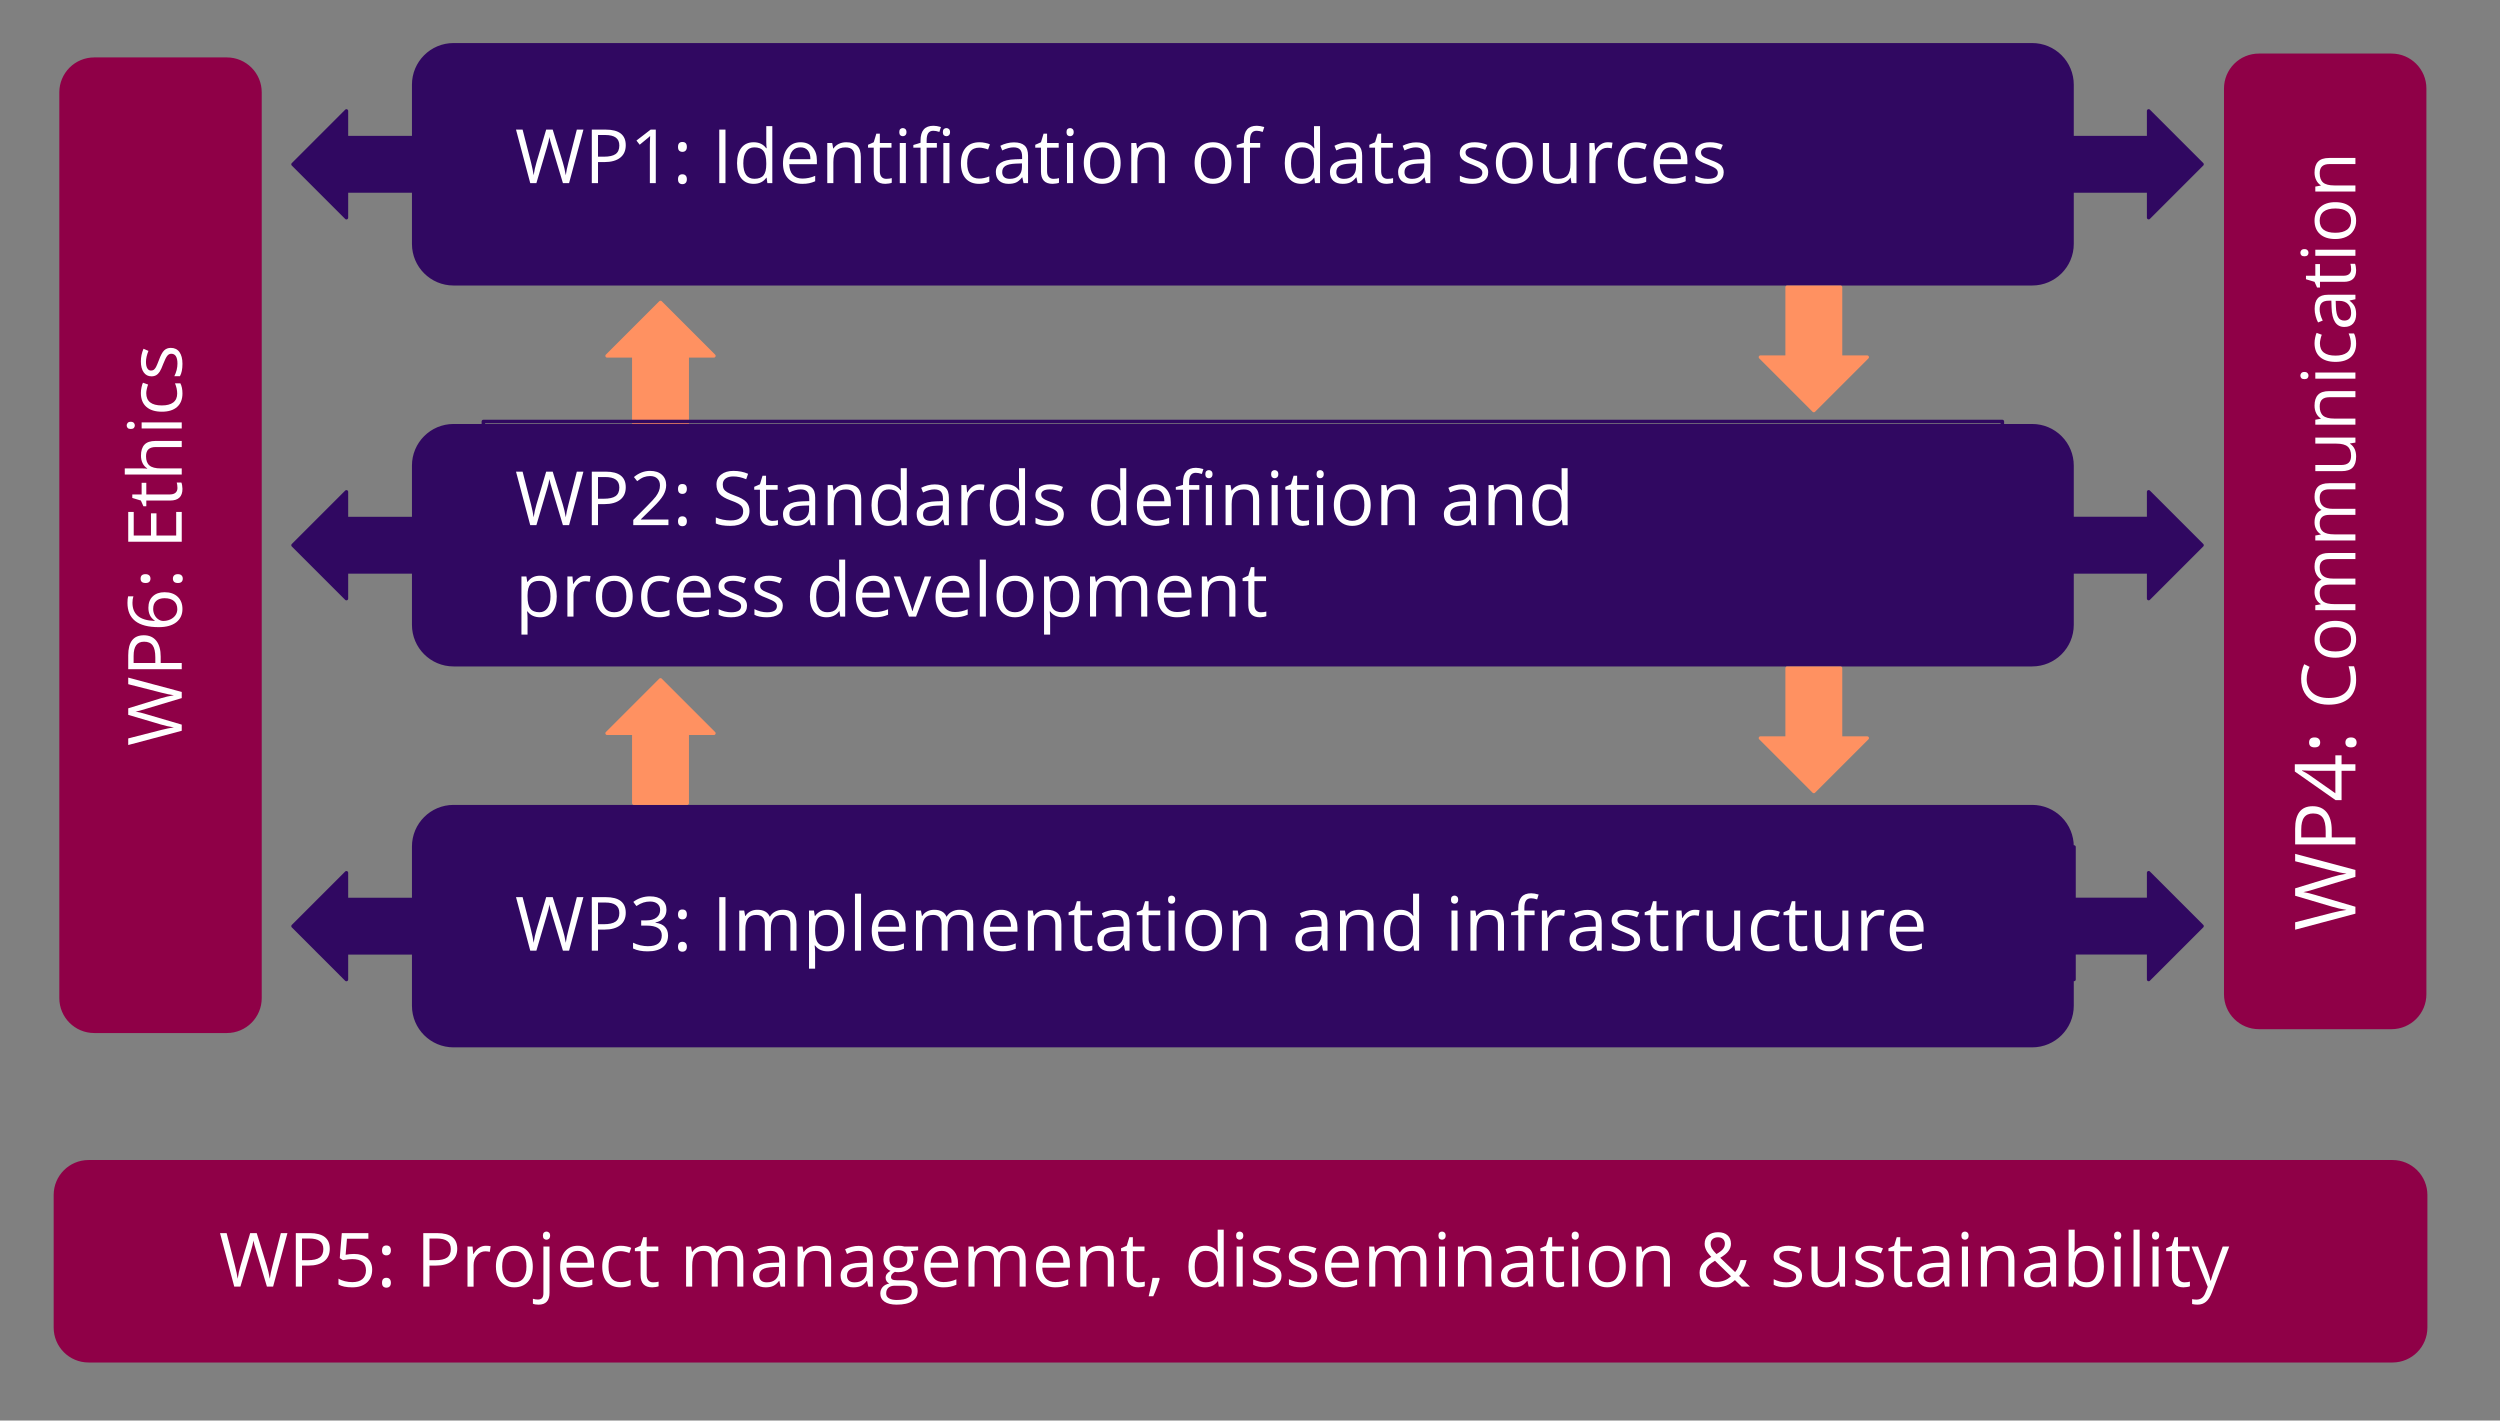 <svg version="1.1" viewBox="0.0 0.0 711.0 404.0" fill="none" stroke="none" stroke-linecap="square" stroke-miterlimit="10" xmlns:xlink="http://www.w3.org/1999/xlink" xmlns="http://www.w3.org/2000/svg"><rect x="0.0" y="0.0" width="711.0" height="404.0" fill="#808080" stroke="none"/><clipPath id="p.0"><path d="m0 0l711.0 0l0 404.0l-711.0 0l0 -404.0z" clip-rule="nonzero"/></clipPath><g clip-path="url(#p.0)"><path fill="#000000" fill-opacity="0.0" d="m0 0l711.0 0l0 404.0l-711.0 0z" fill-rule="evenodd"/><path fill="#300861" d="m117.659 24.07l0 0c0 -6.255 5.071 -11.326 11.326 -11.326l448.97 0c3.004 0 5.885 1.193 8.009 3.317c2.124 2.124 3.317 5.005 3.317 8.009l0 45.303c0 6.255 -5.071 11.326 -11.326 11.326l-448.97 0c-6.255 0 -11.326 -5.071 -11.326 -11.326z" fill-rule="evenodd"/><path stroke="#300861" stroke-width="1.0" stroke-linejoin="round" stroke-linecap="butt" d="m117.659 24.07l0 0c0 -6.255 5.071 -11.326 11.326 -11.326l448.97 0c3.004 0 5.885 1.193 8.009 3.317c2.124 2.124 3.317 5.005 3.317 8.009l0 45.303c0 6.255 -5.071 11.326 -11.326 11.326l-448.97 0c-6.255 0 -11.326 -5.071 -11.326 -11.326z" fill-rule="evenodd"/><path fill="#000000" fill-opacity="0.0" d="m137.47 22.6l432 0l0 37.678l-432 0z" fill-rule="evenodd"/><path stroke="#300861" stroke-width="1.0" stroke-linejoin="round" stroke-linecap="butt" d="m137.47 22.6l432 0l0 37.678l-432 0z" fill-rule="evenodd"/><path fill="#ffffff" d="m161.845 52.08l-1.75 0l-3.062 -10.203q-0.219 -0.672 -0.5 -1.703q-0.266 -1.031 -0.266 -1.234q-0.234 1.375 -0.734 3.0l-2.984 10.141l-1.75 0l-4.047 -15.219l1.875 0l2.406 9.391q0.5 1.984 0.734 3.594q0.281 -1.906 0.828 -3.734l2.734 -9.25l1.859 0l2.875 9.328q0.5 1.625 0.844 3.656q0.188 -1.484 0.75 -3.609l2.391 -9.375l1.875 0l-4.078 15.219zm16.12 -10.781q0 2.297 -1.578 3.547q-1.578 1.25 -4.516 1.25l-1.797 0l0 5.984l-1.766 0l0 -15.219l3.953 0q5.703 0 5.703 4.438zm-7.891 3.266l1.594 0q2.359 0 3.406 -0.75q1.062 -0.766 1.062 -2.438q0 -1.516 -1.0 -2.25q-0.984 -0.734 -3.078 -0.734l-1.984 0l0 6.172zm16.434 7.516l-1.688 0l0 -10.844q0 -1.359 0.078 -2.562q-0.219 0.219 -0.5 0.453q-0.266 0.234 -2.469 2.031l-0.922 -1.188l4.031 -3.109l1.469 0l0 15.219zm6.32 -1.109q0 -0.688 0.312 -1.047q0.328 -0.359 0.922 -0.359q0.609 0 0.938 0.359q0.344 0.359 0.344 1.047q0 0.688 -0.344 1.047q-0.344 0.359 -0.938 0.359q-0.531 0 -0.891 -0.328q-0.344 -0.328 -0.344 -1.078zm0 -9.188q0 -1.406 1.234 -1.406q1.281 0 1.281 1.406q0 0.672 -0.344 1.047q-0.344 0.359 -0.938 0.359q-0.531 0 -0.891 -0.328q-0.344 -0.328 -0.344 -1.078zm11.732 10.297l0 -15.219l1.766 0l0 15.219l-1.766 0zm13.462 -1.531l-0.094 0q-1.203 1.734 -3.594 1.734q-2.234 0 -3.484 -1.531q-1.234 -1.531 -1.234 -4.344q0 -2.828 1.25 -4.391q1.25 -1.562 3.469 -1.562q2.328 0 3.562 1.688l0.141 0l-0.078 -0.812l-0.031 -0.812l0 -4.641l1.719 0l0 16.203l-1.406 0l-0.219 -1.531zm-3.469 0.297q1.781 0 2.578 -0.969q0.797 -0.969 0.797 -3.109l0 -0.359q0 -2.438 -0.812 -3.469q-0.812 -1.031 -2.578 -1.031q-1.516 0 -2.328 1.188q-0.812 1.172 -0.812 3.328q0 2.188 0.797 3.312q0.812 1.109 2.359 1.109zm13.585 1.438q-2.531 0 -4.0 -1.531q-1.453 -1.547 -1.453 -4.281q0 -2.766 1.359 -4.391q1.359 -1.625 3.641 -1.625q2.156 0 3.391 1.422q1.25 1.406 1.25 3.719l0 1.094l-7.859 0q0.062 2.0 1.016 3.047q0.969 1.047 2.719 1.047q1.844 0 3.641 -0.781l0 1.547q-0.906 0.391 -1.734 0.562q-0.812 0.172 -1.969 0.172zm-0.469 -10.375q-1.375 0 -2.203 0.891q-0.812 0.891 -0.953 2.484l5.969 0q0 -1.641 -0.734 -2.5q-0.719 -0.875 -2.078 -0.875zm15.419 10.172l0 -7.391q0 -1.391 -0.641 -2.078q-0.625 -0.688 -1.984 -0.688q-1.781 0 -2.625 0.969q-0.828 0.969 -0.828 3.203l0 5.984l-1.734 0l0 -11.406l1.406 0l0.281 1.547l0.094 0q0.531 -0.828 1.484 -1.297q0.953 -0.469 2.141 -0.469q2.062 0 3.094 1.0q1.047 0.984 1.047 3.172l0 7.453l-1.734 0zm8.966 -1.219q0.469 0 0.891 -0.062q0.422 -0.078 0.672 -0.141l0 1.312q-0.281 0.141 -0.828 0.219q-0.547 0.094 -0.984 0.094q-3.312 0 -3.312 -3.484l0 -6.797l-1.625 0l0 -0.828l1.625 -0.719l0.734 -2.438l1.0 0l0 2.656l3.312 0l0 1.328l-3.312 0l0 6.719q0 1.031 0.484 1.594q0.5 0.547 1.344 0.547zm5.576 1.219l-1.734 0l0 -11.406l1.734 0l0 11.406zm-1.875 -14.5q0 -0.594 0.281 -0.875q0.297 -0.281 0.734 -0.281q0.422 0 0.719 0.281q0.312 0.281 0.312 0.875q0 0.578 -0.312 0.875q-0.297 0.281 -0.719 0.281q-0.438 0 -0.734 -0.281q-0.281 -0.297 -0.281 -0.875zm10.691 4.422l-2.906 0l0 10.078l-1.734 0l0 -10.078l-2.047 0l0 -0.766l2.047 -0.625l0 -0.641q0 -4.203 3.672 -4.203q0.906 0 2.125 0.359l-0.438 1.391q-1.0 -0.328 -1.719 -0.328q-0.969 0 -1.438 0.656q-0.469 0.641 -0.469 2.078l0 0.75l2.906 0l0 1.328zm3.578 10.078l-1.734 0l0 -11.406l1.734 0l0 11.406zm-1.875 -14.5q0 -0.594 0.281 -0.875q0.297 -0.281 0.734 -0.281q0.422 0 0.719 0.281q0.312 0.281 0.312 0.875q0 0.578 -0.312 0.875q-0.297 0.281 -0.719 0.281q-0.438 0 -0.734 -0.281q-0.281 -0.297 -0.281 -0.875zm10.325 14.703q-2.469 0 -3.828 -1.516q-1.359 -1.531 -1.359 -4.328q0 -2.859 1.375 -4.422q1.375 -1.562 3.938 -1.562q0.812 0 1.641 0.188q0.828 0.172 1.297 0.406l-0.531 1.469q-0.578 -0.234 -1.266 -0.375q-0.672 -0.156 -1.188 -0.156q-3.484 0 -3.484 4.438q0 2.109 0.844 3.234q0.859 1.125 2.531 1.125q1.422 0 2.922 -0.625l0 1.531q-1.141 0.594 -2.891 0.594zm12.623 -0.203l-0.344 -1.625l-0.094 0q-0.844 1.078 -1.703 1.453q-0.844 0.375 -2.109 0.375q-1.703 0 -2.672 -0.875q-0.953 -0.875 -0.953 -2.484q0 -3.453 5.531 -3.625l1.938 -0.062l0 -0.703q0 -1.344 -0.578 -1.984q-0.578 -0.641 -1.859 -0.641q-1.422 0 -3.219 0.875l-0.531 -1.328q0.844 -0.453 1.844 -0.703q1.0 -0.266 2.016 -0.266q2.047 0 3.031 0.906q0.984 0.891 0.984 2.891l0 7.797l-1.281 0zm-3.906 -1.219q1.609 0 2.531 -0.875q0.922 -0.891 0.922 -2.484l0 -1.031l-1.734 0.062q-2.062 0.078 -2.969 0.656q-0.906 0.562 -0.906 1.75q0 0.938 0.562 1.438q0.562 0.484 1.594 0.484zm12.424 0q0.469 0 0.891 -0.062q0.422 -0.078 0.672 -0.141l0 1.312q-0.281 0.141 -0.828 0.219q-0.547 0.094 -0.984 0.094q-3.312 0 -3.312 -3.484l0 -6.797l-1.625 0l0 -0.828l1.625 -0.719l0.734 -2.438l1.0 0l0 2.656l3.312 0l0 1.328l-3.312 0l0 6.719q0 1.031 0.484 1.594q0.5 0.547 1.344 0.547zm5.576 1.219l-1.734 0l0 -11.406l1.734 0l0 11.406zm-1.875 -14.5q0 -0.594 0.281 -0.875q0.297 -0.281 0.734 -0.281q0.422 0 0.719 0.281q0.312 0.281 0.312 0.875q0 0.578 -0.312 0.875q-0.297 0.281 -0.719 0.281q-0.438 0 -0.734 -0.281q-0.281 -0.297 -0.281 -0.875zm15.395 8.781q0 2.797 -1.406 4.359q-1.406 1.562 -3.891 1.562q-1.531 0 -2.719 -0.719q-1.188 -0.719 -1.828 -2.062q-0.641 -1.344 -0.641 -3.141q0 -2.797 1.391 -4.344q1.391 -1.562 3.875 -1.562q2.391 0 3.797 1.594q1.422 1.594 1.422 4.312zm-8.703 0q0 2.188 0.875 3.344q0.875 1.141 2.578 1.141q1.703 0 2.578 -1.141q0.875 -1.141 0.875 -3.344q0 -2.172 -0.875 -3.297q-0.875 -1.141 -2.594 -1.141q-1.703 0 -2.578 1.125q-0.859 1.109 -0.859 3.312zm19.539 5.719l0 -7.391q0 -1.391 -0.641 -2.078q-0.625 -0.688 -1.984 -0.688q-1.781 0 -2.625 0.969q-0.828 0.969 -0.828 3.203l0 5.984l-1.734 0l0 -11.406l1.406 0l0.281 1.547l0.094 0q0.531 -0.828 1.484 -1.297q0.953 -0.469 2.141 -0.469q2.062 0 3.094 1.0q1.047 0.984 1.047 3.172l0 7.453l-1.734 0zm20.678 -5.719q0 2.797 -1.406 4.359q-1.406 1.562 -3.891 1.562q-1.531 0 -2.719 -0.719q-1.188 -0.719 -1.828 -2.062q-0.641 -1.344 -0.641 -3.141q0 -2.797 1.391 -4.344q1.391 -1.562 3.875 -1.562q2.391 0 3.797 1.594q1.422 1.594 1.422 4.312zm-8.703 0q0 2.188 0.875 3.344q0.875 1.141 2.578 1.141q1.703 0 2.578 -1.141q0.875 -1.141 0.875 -3.344q0 -2.172 -0.875 -3.297q-0.875 -1.141 -2.594 -1.141q-1.703 0 -2.578 1.125q-0.859 1.109 -0.859 3.312zm16.882 -4.359l-2.906 0l0 10.078l-1.734 0l0 -10.078l-2.047 0l0 -0.766l2.047 -0.625l0 -0.641q0 -4.203 3.672 -4.203q0.906 0 2.125 0.359l-0.438 1.391q-1.0 -0.328 -1.719 -0.328q-0.969 0 -1.438 0.656q-0.469 0.641 -0.469 2.078l0 0.75l2.906 0l0 1.328zm15.393 8.547l-0.094 0q-1.203 1.734 -3.594 1.734q-2.234 0 -3.484 -1.531q-1.234 -1.531 -1.234 -4.344q0 -2.828 1.25 -4.391q1.25 -1.562 3.469 -1.562q2.328 0 3.562 1.688l0.141 0l-0.078 -0.812l-0.031 -0.812l0 -4.641l1.719 0l0 16.203l-1.406 0l-0.219 -1.531zm-3.469 0.297q1.781 0 2.578 -0.969q0.797 -0.969 0.797 -3.109l0 -0.359q0 -2.438 -0.812 -3.469q-0.812 -1.031 -2.578 -1.031q-1.516 0 -2.328 1.188q-0.812 1.172 -0.812 3.328q0 2.188 0.797 3.312q0.812 1.109 2.359 1.109zm15.788 1.234l-0.344 -1.625l-0.094 0q-0.844 1.078 -1.703 1.453q-0.844 0.375 -2.109 0.375q-1.703 0 -2.672 -0.875q-0.953 -0.875 -0.953 -2.484q0 -3.453 5.531 -3.625l1.938 -0.062l0 -0.703q0 -1.344 -0.578 -1.984q-0.578 -0.641 -1.859 -0.641q-1.422 0 -3.219 0.875l-0.531 -1.328q0.844 -0.453 1.844 -0.703q1.0 -0.266 2.016 -0.266q2.047 0 3.031 0.906q0.984 0.891 0.984 2.891l0 7.797l-1.281 0zm-3.906 -1.219q1.609 0 2.531 -0.875q0.922 -0.891 0.922 -2.484l0 -1.031l-1.734 0.062q-2.062 0.078 -2.969 0.656q-0.906 0.562 -0.906 1.75q0 0.938 0.562 1.438q0.562 0.484 1.594 0.484zm12.424 0q0.469 0 0.891 -0.062q0.422 -0.078 0.672 -0.141l0 1.312q-0.281 0.141 -0.828 0.219q-0.547 0.094 -0.984 0.094q-3.312 0 -3.312 -3.484l0 -6.797l-1.625 0l0 -0.828l1.625 -0.719l0.734 -2.438l1.0 0l0 2.656l3.312 0l0 1.328l-3.312 0l0 6.719q0 1.031 0.484 1.594q0.5 0.547 1.344 0.547zm10.873 1.219l-0.344 -1.625l-0.094 0q-0.844 1.078 -1.703 1.453q-0.844 0.375 -2.109 0.375q-1.703 0 -2.672 -0.875q-0.953 -0.875 -0.953 -2.484q0 -3.453 5.531 -3.625l1.938 -0.062l0 -0.703q0 -1.344 -0.578 -1.984q-0.578 -0.641 -1.859 -0.641q-1.422 0 -3.219 0.875l-0.531 -1.328q0.844 -0.453 1.844 -0.703q1.0 -0.266 2.016 -0.266q2.047 0 3.031 0.906q0.984 0.891 0.984 2.891l0 7.797l-1.281 0zm-3.906 -1.219q1.609 0 2.531 -0.875q0.922 -0.891 0.922 -2.484l0 -1.031l-1.734 0.062q-2.062 0.078 -2.969 0.656q-0.906 0.562 -0.906 1.75q0 0.938 0.562 1.438q0.562 0.484 1.594 0.484zm21.652 -1.891q0 1.594 -1.188 2.453q-1.188 0.859 -3.344 0.859q-2.266 0 -3.531 -0.719l0 -1.594q0.812 0.406 1.75 0.656q0.953 0.234 1.828 0.234q1.359 0 2.078 -0.422q0.734 -0.438 0.734 -1.328q0 -0.672 -0.578 -1.141q-0.578 -0.469 -2.25 -1.125q-1.594 -0.594 -2.266 -1.031q-0.672 -0.438 -1.0 -1.0q-0.328 -0.562 -0.328 -1.344q0 -1.406 1.125 -2.203q1.141 -0.812 3.125 -0.812q1.844 0 3.594 0.75l-0.609 1.406q-1.719 -0.703 -3.109 -0.703q-1.234 0 -1.859 0.391q-0.625 0.375 -0.625 1.047q0 0.469 0.234 0.797q0.234 0.312 0.75 0.609q0.531 0.281 2.0 0.844q2.031 0.734 2.75 1.484q0.719 0.75 0.719 1.891zm12.659 -2.609q0 2.797 -1.406 4.359q-1.406 1.562 -3.891 1.562q-1.531 0 -2.719 -0.719q-1.188 -0.719 -1.828 -2.062q-0.641 -1.344 -0.641 -3.141q0 -2.797 1.391 -4.344q1.391 -1.562 3.875 -1.562q2.391 0 3.797 1.594q1.422 1.594 1.422 4.312zm-8.703 0q0 2.188 0.875 3.344q0.875 1.141 2.578 1.141q1.703 0 2.578 -1.141q0.875 -1.141 0.875 -3.344q0 -2.172 -0.875 -3.297q-0.875 -1.141 -2.594 -1.141q-1.703 0 -2.578 1.125q-0.859 1.109 -0.859 3.312zm13.351 -5.688l0 7.391q0 1.406 0.641 2.094q0.641 0.688 1.984 0.688q1.797 0 2.625 -0.984q0.828 -0.984 0.828 -3.203l0 -5.984l1.719 0l0 11.406l-1.422 0l-0.25 -1.531l-0.094 0q-0.531 0.844 -1.469 1.297q-0.938 0.438 -2.156 0.438q-2.078 0 -3.125 -0.984q-1.031 -0.984 -1.031 -3.172l0 -7.453l1.75 0zm16.684 -0.219q0.75 0 1.359 0.125l-0.234 1.609q-0.719 -0.156 -1.25 -0.156q-1.391 0 -2.375 1.125q-0.984 1.125 -0.984 2.797l0 6.125l-1.734 0l0 -11.406l1.438 0l0.188 2.109l0.094 0q0.625 -1.125 1.516 -1.719q0.906 -0.609 1.984 -0.609zm8.05 11.828q-2.469 0 -3.828 -1.516q-1.359 -1.531 -1.359 -4.328q0 -2.859 1.375 -4.422q1.375 -1.562 3.938 -1.562q0.812 0 1.641 0.188q0.828 0.172 1.297 0.406l-0.531 1.469q-0.578 -0.234 -1.266 -0.375q-0.672 -0.156 -1.188 -0.156q-3.484 0 -3.484 4.438q0 2.109 0.844 3.234q0.859 1.125 2.531 1.125q1.422 0 2.922 -0.625l0 1.531q-1.141 0.594 -2.891 0.594zm10.419 0q-2.531 0 -4.0 -1.531q-1.453 -1.547 -1.453 -4.281q0 -2.766 1.359 -4.391q1.359 -1.625 3.641 -1.625q2.156 0 3.391 1.422q1.25 1.406 1.25 3.719l0 1.094l-7.859 0q0.062 2.0 1.016 3.047q0.969 1.047 2.719 1.047q1.844 0 3.641 -0.781l0 1.547q-0.906 0.391 -1.734 0.562q-0.812 0.172 -1.969 0.172zm-0.469 -10.375q-1.375 0 -2.203 0.891q-0.812 0.891 -0.953 2.484l5.969 0q0 -1.641 -0.734 -2.5q-0.719 -0.875 -2.078 -0.875zm14.981 7.062q0 1.594 -1.188 2.453q-1.188 0.859 -3.344 0.859q-2.266 0 -3.531 -0.719l0 -1.594q0.812 0.406 1.75 0.656q0.953 0.234 1.828 0.234q1.359 0 2.078 -0.422q0.734 -0.438 0.734 -1.328q0 -0.672 -0.578 -1.141q-0.578 -0.469 -2.25 -1.125q-1.594 -0.594 -2.266 -1.031q-0.672 -0.438 -1.0 -1.0q-0.328 -0.562 -0.328 -1.344q0 -1.406 1.125 -2.203q1.141 -0.812 3.125 -0.812q1.844 0 3.594 0.75l-0.609 1.406q-1.719 -0.703 -3.109 -0.703q-1.234 0 -1.859 0.391q-0.625 0.375 -0.625 1.047q0 0.469 0.234 0.797q0.234 0.312 0.75 0.609q0.531 0.281 2.0 0.844q2.031 0.734 2.75 1.484q0.719 0.75 0.719 1.891z" fill-rule="nonzero"/><path fill="#300861" d="m117.659 240.74l0 0c0 -6.255 5.071 -11.326 11.326 -11.326l448.97 0c3.004 0 5.885 1.193 8.009 3.317c2.124 2.124 3.317 5.005 3.317 8.009l0 45.303c0 6.255 -5.071 11.326 -11.326 11.326l-448.97 0c-6.255 0 -11.326 -5.071 -11.326 -11.326z" fill-rule="evenodd"/><path stroke="#300861" stroke-width="1.0" stroke-linejoin="round" stroke-linecap="butt" d="m117.659 240.74l0 0c0 -6.255 5.071 -11.326 11.326 -11.326l448.97 0c3.004 0 5.885 1.193 8.009 3.317c2.124 2.124 3.317 5.005 3.317 8.009l0 45.303c0 6.255 -5.071 11.326 -11.326 11.326l-448.97 0c-6.255 0 -11.326 -5.071 -11.326 -11.326z" fill-rule="evenodd"/><path fill="#000000" fill-opacity="0.0" d="m137.47 240.883l452.378 0l0 37.678l-452.378 0z" fill-rule="evenodd"/><path stroke="#300861" stroke-width="1.0" stroke-linejoin="round" stroke-linecap="butt" d="m137.47 240.883l452.378 0l0 37.678l-452.378 0z" fill-rule="evenodd"/><path fill="#ffffff" d="m161.845 270.363l-1.75 0l-3.062 -10.203q-0.219 -0.672 -0.5 -1.703q-0.266 -1.031 -0.266 -1.234q-0.234 1.375 -0.734 3.0l-2.984 10.141l-1.75 0l-4.047 -15.219l1.875 0l2.406 9.391q0.5 1.984 0.734 3.594q0.281 -1.906 0.828 -3.734l2.734 -9.25l1.859 0l2.875 9.328q0.5 1.625 0.844 3.656q0.188 -1.484 0.75 -3.609l2.391 -9.375l1.875 0l-4.078 15.219zm16.12 -10.781q0 2.297 -1.578 3.547q-1.578 1.25 -4.516 1.25l-1.797 0l0 5.984l-1.766 0l0 -15.219l3.953 0q5.703 0 5.703 4.437zm-7.891 3.266l1.594 0q2.359 0 3.406 -0.75q1.062 -0.766 1.062 -2.438q0 -1.516 -1.0 -2.25q-0.984 -0.734 -3.078 -0.734l-1.984 0l0 6.172zm19.466 -4.125q0 1.453 -0.828 2.391q-0.812 0.922 -2.312 1.234l0 0.078q1.828 0.234 2.703 1.172q0.891 0.938 0.891 2.453q0 2.172 -1.516 3.344q-1.5 1.172 -4.281 1.172q-1.203 0 -2.219 -0.188q-1.0 -0.172 -1.938 -0.625l0 -1.656q0.984 0.5 2.094 0.75q1.125 0.25 2.125 0.25q3.953 0 3.953 -3.094q0 -2.766 -4.359 -2.766l-1.5 0l0 -1.484l1.531 0q1.781 0 2.812 -0.781q1.047 -0.797 1.047 -2.188q0 -1.109 -0.766 -1.75q-0.766 -0.641 -2.078 -0.641q-1.0 0 -1.891 0.281q-0.875 0.266 -2.016 1.0l-0.875 -1.172q0.938 -0.734 2.156 -1.156q1.234 -0.422 2.578 -0.422q2.219 0 3.453 1.016q1.234 1.016 1.234 2.781zm3.289 10.531q0 -0.688 0.312 -1.047q0.328 -0.359 0.922 -0.359q0.609 0 0.938 0.359q0.344 0.359 0.344 1.047q0 0.688 -0.344 1.047q-0.344 0.359 -0.938 0.359q-0.531 0 -0.891 -0.328q-0.344 -0.328 -0.344 -1.078zm0 -9.188q0 -1.406 1.234 -1.406q1.281 0 1.281 1.406q0 0.672 -0.344 1.047q-0.344 0.359 -0.938 0.359q-0.531 0 -0.891 -0.328q-0.344 -0.328 -0.344 -1.078zm11.732 10.297l0 -15.219l1.766 0l0 15.219l-1.766 0zm20.228 0l0 -7.422q0 -1.375 -0.578 -2.047q-0.578 -0.688 -1.812 -0.688q-1.609 0 -2.391 0.938q-0.766 0.922 -0.766 2.844l0 6.375l-1.719 0l0 -7.422q0 -1.375 -0.594 -2.047q-0.578 -0.688 -1.812 -0.688q-1.625 0 -2.391 0.984q-0.75 0.969 -0.75 3.188l0 5.984l-1.734 0l0 -11.406l1.406 0l0.281 1.547l0.094 0q0.484 -0.828 1.375 -1.297q0.891 -0.469 2.0 -0.469q2.672 0 3.5 1.938l0.078 0q0.5 -0.891 1.469 -1.406q0.969 -0.531 2.219 -0.531q1.938 0 2.891 1.0q0.969 0.984 0.969 3.172l0 7.453l-1.734 0zm10.605 0.203q-1.109 0 -2.031 -0.406q-0.922 -0.406 -1.547 -1.266l-0.125 0q0.125 1.0 0.125 1.891l0 4.703l-1.734 0l0 -16.531l1.406 0l0.25 1.547l0.078 0q0.672 -0.922 1.547 -1.344q0.891 -0.422 2.031 -0.422q2.281 0 3.5 1.562q1.234 1.547 1.234 4.344q0 2.812 -1.25 4.375q-1.25 1.547 -3.484 1.547zm-0.25 -10.359q-1.75 0 -2.531 0.969q-0.781 0.969 -0.797 3.078l0 0.391q0 2.406 0.797 3.453q0.812 1.031 2.578 1.031q1.484 0 2.312 -1.203q0.844 -1.203 0.844 -3.297q0 -2.141 -0.844 -3.281q-0.828 -1.141 -2.359 -1.141zm9.742 10.156l-1.734 0l0 -16.203l1.734 0l0 16.203zm8.488 0.203q-2.531 0 -4.0 -1.531q-1.453 -1.547 -1.453 -4.281q0 -2.766 1.359 -4.391q1.359 -1.625 3.641 -1.625q2.156 0 3.391 1.422q1.25 1.406 1.25 3.719l0 1.094l-7.859 0q0.062 2.0 1.016 3.047q0.969 1.047 2.719 1.047q1.844 0 3.641 -0.781l0 1.547q-0.906 0.391 -1.734 0.562q-0.812 0.172 -1.969 0.172zm-0.469 -10.375q-1.375 0 -2.203 0.891q-0.812 0.891 -0.953 2.484l5.969 0q0 -1.641 -0.734 -2.5q-0.719 -0.875 -2.078 -0.875zm22.153 10.172l0 -7.422q0 -1.375 -0.578 -2.047q-0.578 -0.688 -1.812 -0.688q-1.609 0 -2.391 0.938q-0.766 0.922 -0.766 2.844l0 6.375l-1.719 0l0 -7.422q0 -1.375 -0.594 -2.047q-0.578 -0.688 -1.812 -0.688q-1.625 0 -2.391 0.984q-0.75 0.969 -0.75 3.188l0 5.984l-1.734 0l0 -11.406l1.406 0l0.281 1.547l0.094 0q0.484 -0.828 1.375 -1.297q0.891 -0.469 2.0 -0.469q2.672 0 3.5 1.938l0.078 0q0.5 -0.891 1.469 -1.406q0.969 -0.531 2.219 -0.531q1.938 0 2.891 1.0q0.969 0.984 0.969 3.172l0 7.453l-1.734 0zm10.12 0.203q-2.531 0 -4.0 -1.531q-1.453 -1.547 -1.453 -4.281q0 -2.766 1.359 -4.391q1.359 -1.625 3.641 -1.625q2.156 0 3.391 1.422q1.25 1.406 1.25 3.719l0 1.094l-7.859 0q0.062 2.0 1.016 3.047q0.969 1.047 2.719 1.047q1.844 0 3.641 -0.781l0 1.547q-0.906 0.391 -1.734 0.562q-0.812 0.172 -1.969 0.172zm-0.469 -10.375q-1.375 0 -2.203 0.891q-0.812 0.891 -0.953 2.484l5.969 0q0 -1.641 -0.734 -2.5q-0.719 -0.875 -2.078 -0.875zm15.419 10.172l0 -7.391q0 -1.391 -0.641 -2.078q-0.625 -0.688 -1.984 -0.688q-1.781 0 -2.625 0.969q-0.828 0.969 -0.828 3.203l0 5.984l-1.734 0l0 -11.406l1.406 0l0.281 1.547l0.094 0q0.531 -0.828 1.484 -1.297q0.953 -0.469 2.141 -0.469q2.062 0 3.094 1.0q1.047 0.984 1.047 3.172l0 7.453l-1.734 0zm8.966 -1.219q0.469 0 0.891 -0.062q0.422 -0.078 0.672 -0.141l0 1.312q-0.281 0.141 -0.828 0.219q-0.547 0.094 -0.984 0.094q-3.312 0 -3.312 -3.484l0 -6.797l-1.625 0l0 -0.828l1.625 -0.719l0.734 -2.438l1.0 0l0 2.656l3.312 0l0 1.328l-3.312 0l0 6.719q0 1.031 0.484 1.594q0.5 0.547 1.344 0.547zm10.873 1.219l-0.344 -1.625l-0.094 0q-0.844 1.078 -1.703 1.453q-0.844 0.375 -2.109 0.375q-1.703 0 -2.672 -0.875q-0.953 -0.875 -0.953 -2.484q0 -3.453 5.531 -3.625l1.938 -0.062l0 -0.703q0 -1.344 -0.578 -1.984q-0.578 -0.641 -1.859 -0.641q-1.422 0 -3.219 0.875l-0.531 -1.328q0.844 -0.453 1.844 -0.703q1.0 -0.266 2.016 -0.266q2.047 0 3.031 0.906q0.984 0.891 0.984 2.891l0 7.797l-1.281 0zm-3.906 -1.219q1.609 0 2.531 -0.875q0.922 -0.891 0.922 -2.484l0 -1.031l-1.734 0.062q-2.062 0.078 -2.969 0.656q-0.906 0.562 -0.906 1.75q0 0.938 0.562 1.438q0.562 0.484 1.594 0.484zm12.424 0q0.469 0 0.891 -0.062q0.422 -0.078 0.672 -0.141l0 1.312q-0.281 0.141 -0.828 0.219q-0.547 0.094 -0.984 0.094q-3.312 0 -3.312 -3.484l0 -6.797l-1.625 0l0 -0.828l1.625 -0.719l0.734 -2.438l1.0 0l0 2.656l3.312 0l0 1.328l-3.312 0l0 6.719q0 1.031 0.484 1.594q0.5 0.547 1.344 0.547zm5.576 1.219l-1.734 0l0 -11.406l1.734 0l0 11.406zm-1.875 -14.5q0 -0.594 0.281 -0.875q0.297 -0.281 0.734 -0.281q0.422 0 0.719 0.281q0.312 0.281 0.312 0.875q0 0.578 -0.312 0.875q-0.297 0.281 -0.719 0.281q-0.438 0 -0.734 -0.281q-0.281 -0.297 -0.281 -0.875zm15.395 8.781q0 2.797 -1.406 4.359q-1.406 1.562 -3.891 1.562q-1.531 0 -2.719 -0.719q-1.188 -0.719 -1.828 -2.062q-0.641 -1.344 -0.641 -3.141q0 -2.797 1.391 -4.344q1.391 -1.562 3.875 -1.562q2.391 0 3.797 1.594q1.422 1.594 1.422 4.312zm-8.703 0q0 2.188 0.875 3.344q0.875 1.141 2.578 1.141q1.703 0 2.578 -1.141q0.875 -1.141 0.875 -3.344q0 -2.172 -0.875 -3.297q-0.875 -1.141 -2.594 -1.141q-1.703 0 -2.578 1.125q-0.859 1.109 -0.859 3.312zm19.539 5.719l0 -7.391q0 -1.391 -0.641 -2.078q-0.625 -0.688 -1.984 -0.688q-1.781 0 -2.625 0.969q-0.828 0.969 -0.828 3.203l0 5.984l-1.734 0l0 -11.406l1.406 0l0.281 1.547l0.094 0q0.531 -0.828 1.484 -1.297q0.953 -0.469 2.141 -0.469q2.062 0 3.094 1.0q1.047 0.984 1.047 3.172l0 7.453l-1.734 0zm17.85 0l-0.344 -1.625l-0.094 0q-0.844 1.078 -1.703 1.453q-0.844 0.375 -2.109 0.375q-1.703 0 -2.672 -0.875q-0.953 -0.875 -0.953 -2.484q0 -3.453 5.531 -3.625l1.938 -0.062l0 -0.703q0 -1.344 -0.578 -1.984q-0.578 -0.641 -1.859 -0.641q-1.422 0 -3.219 0.875l-0.531 -1.328q0.844 -0.453 1.844 -0.703q1.0 -0.266 2.016 -0.266q2.047 0 3.031 0.906q0.984 0.891 0.984 2.891l0 7.797l-1.281 0zm-3.906 -1.219q1.609 0 2.531 -0.875q0.922 -0.891 0.922 -2.484l0 -1.031l-1.734 0.062q-2.062 0.078 -2.969 0.656q-0.906 0.562 -0.906 1.75q0 0.938 0.562 1.438q0.562 0.484 1.594 0.484zm16.549 1.219l0 -7.391q0 -1.391 -0.641 -2.078q-0.625 -0.688 -1.984 -0.688q-1.781 0 -2.625 0.969q-0.828 0.969 -0.828 3.203l0 5.984l-1.734 0l0 -11.406l1.406 0l0.281 1.547l0.094 0q0.531 -0.828 1.484 -1.297q0.953 -0.469 2.141 -0.469q2.062 0 3.094 1.0q1.047 0.984 1.047 3.172l0 7.453l-1.734 0zm13.059 -1.531l-0.094 0q-1.203 1.734 -3.594 1.734q-2.234 0 -3.484 -1.531q-1.234 -1.531 -1.234 -4.344q0 -2.828 1.25 -4.391q1.25 -1.562 3.469 -1.562q2.328 0 3.562 1.688l0.141 0l-0.078 -0.812l-0.031 -0.812l0 -4.641l1.719 0l0 16.203l-1.406 0l-0.219 -1.531zm-3.469 0.297q1.781 0 2.578 -0.969q0.797 -0.969 0.797 -3.109l0 -0.359q0 -2.438 -0.812 -3.469q-0.812 -1.031 -2.578 -1.031q-1.516 0 -2.328 1.188q-0.812 1.172 -0.812 3.328q0 2.188 0.797 3.312q0.812 1.109 2.359 1.109zm16.032 1.234l-1.734 0l0 -11.406l1.734 0l0 11.406zm-1.875 -14.5q0 -0.594 0.281 -0.875q0.297 -0.281 0.734 -0.281q0.422 0 0.719 0.281q0.312 0.281 0.312 0.875q0 0.578 -0.312 0.875q-0.297 0.281 -0.719 0.281q-0.438 0 -0.734 -0.281q-0.281 -0.297 -0.281 -0.875zm13.348 14.5l0 -7.391q0 -1.391 -0.641 -2.078q-0.625 -0.688 -1.984 -0.688q-1.781 0 -2.625 0.969q-0.828 0.969 -0.828 3.203l0 5.984l-1.734 0l0 -11.406l1.406 0l0.281 1.547l0.094 0q0.531 -0.828 1.484 -1.297q0.953 -0.469 2.141 -0.469q2.062 0 3.094 1.0q1.047 0.984 1.047 3.172l0 7.453l-1.734 0zm10.434 -10.078l-2.906 0l0 10.078l-1.734 0l0 -10.078l-2.047 0l0 -0.766l2.047 -0.625l0 -0.641q0 -4.203 3.672 -4.203q0.906 0 2.125 0.359l-0.438 1.391q-1.0 -0.328 -1.719 -0.328q-0.969 0 -1.438 0.656q-0.469 0.641 -0.469 2.078l0 0.75l2.906 0l0 1.328zm7.29 -1.547q0.75 0 1.359 0.125l-0.234 1.609q-0.719 -0.156 -1.25 -0.156q-1.391 0 -2.375 1.125q-0.984 1.125 -0.984 2.797l0 6.125l-1.734 0l0 -11.406l1.438 0l0.188 2.109l0.094 0q0.625 -1.125 1.516 -1.719q0.906 -0.609 1.984 -0.609zm10.519 11.625l-0.344 -1.625l-0.094 0q-0.844 1.078 -1.703 1.453q-0.844 0.375 -2.109 0.375q-1.703 0 -2.672 -0.875q-0.953 -0.875 -0.953 -2.484q0 -3.453 5.531 -3.625l1.938 -0.062l0 -0.703q0 -1.344 -0.578 -1.984q-0.578 -0.641 -1.859 -0.641q-1.422 0 -3.219 0.875l-0.531 -1.328q0.844 -0.453 1.844 -0.703q1.0 -0.266 2.016 -0.266q2.047 0 3.031 0.906q0.984 0.891 0.984 2.891l0 7.797l-1.281 0zm-3.906 -1.219q1.609 0 2.531 -0.875q0.922 -0.891 0.922 -2.484l0 -1.031l-1.734 0.062q-2.062 0.078 -2.969 0.656q-0.906 0.562 -0.906 1.75q0 0.938 0.562 1.438q0.562 0.484 1.594 0.484zm16.112 -1.891q0 1.594 -1.188 2.453q-1.188 0.859 -3.344 0.859q-2.266 0 -3.531 -0.719l0 -1.594q0.812 0.406 1.75 0.656q0.953 0.234 1.828 0.234q1.359 0 2.078 -0.422q0.734 -0.438 0.734 -1.328q0 -0.672 -0.578 -1.141q-0.578 -0.469 -2.25 -1.125q-1.594 -0.594 -2.266 -1.031q-0.672 -0.438 -1.0 -1.0q-0.328 -0.562 -0.328 -1.344q0 -1.406 1.125 -2.203q1.141 -0.812 3.125 -0.812q1.844 0 3.594 0.75l-0.609 1.406q-1.719 -0.703 -3.109 -0.703q-1.234 0 -1.859 0.391q-0.625 0.375 -0.625 1.047q0 0.469 0.234 0.797q0.234 0.312 0.75 0.609q0.531 0.281 2.0 0.844q2.031 0.734 2.75 1.484q0.719 0.75 0.719 1.891zm6.487 1.891q0.469 0 0.891 -0.062q0.422 -0.078 0.672 -0.141l0 1.312q-0.281 0.141 -0.828 0.219q-0.547 0.094 -0.984 0.094q-3.312 0 -3.312 -3.484l0 -6.797l-1.625 0l0 -0.828l1.625 -0.719l0.734 -2.438l1.0 0l0 2.656l3.312 0l0 1.328l-3.312 0l0 6.719q0 1.031 0.484 1.594q0.5 0.547 1.344 0.547zm9.061 -10.406q0.75 0 1.359 0.125l-0.234 1.609q-0.719 -0.156 -1.25 -0.156q-1.391 0 -2.375 1.125q-0.984 1.125 -0.984 2.797l0 6.125l-1.734 0l0 -11.406l1.438 0l0.188 2.109l0.094 0q0.625 -1.125 1.516 -1.719q0.906 -0.609 1.984 -0.609zm5.112 0.219l0 7.391q0 1.406 0.641 2.094q0.641 0.688 1.984 0.688q1.797 0 2.625 -0.984q0.828 -0.984 0.828 -3.203l0 -5.984l1.719 0l0 11.406l-1.422 0l-0.25 -1.531l-0.094 0q-0.531 0.844 -1.469 1.297q-0.938 0.438 -2.156 0.438q-2.078 0 -3.125 -0.984q-1.031 -0.984 -1.031 -3.172l0 -7.453l1.75 0zm16.028 11.609q-2.469 0 -3.828 -1.516q-1.359 -1.531 -1.359 -4.328q0 -2.859 1.375 -4.422q1.375 -1.562 3.938 -1.562q0.812 0 1.641 0.188q0.828 0.172 1.297 0.406l-0.531 1.469q-0.578 -0.234 -1.266 -0.375q-0.672 -0.156 -1.188 -0.156q-3.484 0 -3.484 4.438q0 2.109 0.844 3.234q0.859 1.125 2.531 1.125q1.422 0 2.922 -0.625l0 1.531q-1.141 0.594 -2.891 0.594zm9.279 -1.422q0.469 0 0.891 -0.062q0.422 -0.078 0.672 -0.141l0 1.312q-0.281 0.141 -0.828 0.219q-0.547 0.094 -0.984 0.094q-3.312 0 -3.312 -3.484l0 -6.797l-1.625 0l0 -0.828l1.625 -0.719l0.734 -2.438l1.0 0l0 2.656l3.312 0l0 1.328l-3.312 0l0 6.719q0 1.031 0.484 1.594q0.5 0.547 1.344 0.547zm5.467 -10.188l0 7.391q0 1.406 0.641 2.094q0.641 0.688 1.984 0.688q1.797 0 2.625 -0.984q0.828 -0.984 0.828 -3.203l0 -5.984l1.719 0l0 11.406l-1.422 0l-0.25 -1.531l-0.094 0q-0.531 0.844 -1.469 1.297q-0.938 0.438 -2.156 0.438q-2.078 0 -3.125 -0.984q-1.031 -0.984 -1.031 -3.172l0 -7.453l1.75 0zm16.684 -0.219q0.75 0 1.359 0.125l-0.234 1.609q-0.719 -0.156 -1.25 -0.156q-1.391 0 -2.375 1.125q-0.984 1.125 -0.984 2.797l0 6.125l-1.734 0l0 -11.406l1.438 0l0.188 2.109l0.094 0q0.625 -1.125 1.516 -1.719q0.906 -0.609 1.984 -0.609zm8.316 11.828q-2.531 0 -4.0 -1.531q-1.453 -1.547 -1.453 -4.281q0 -2.766 1.359 -4.391q1.359 -1.625 3.641 -1.625q2.156 0 3.391 1.422q1.25 1.406 1.25 3.719l0 1.094l-7.859 0q0.062 2.0 1.016 3.047q0.969 1.047 2.719 1.047q1.844 0 3.641 -0.781l0 1.547q-0.906 0.391 -1.734 0.562q-0.812 0.172 -1.969 0.172zm-0.469 -10.375q-1.375 0 -2.203 0.891q-0.812 0.891 -0.953 2.484l5.969 0q0 -1.641 -0.734 -2.5q-0.719 -0.875 -2.078 -0.875z" fill-rule="nonzero"/><path fill="#8f0047" d="m642.431 292.199l0 0c-5.207 0 -9.428 -4.221 -9.428 -9.428l0 -257.609c0 -2.5 0.993 -4.898 2.761 -6.667c1.768 -1.768 4.166 -2.761 6.667 -2.761l37.71 0c5.207 0 9.428 4.221 9.428 9.428l0 257.609l0 0c0 5.207 -4.221 9.428 -9.428 9.428z" fill-rule="evenodd"/><path stroke="#8f0047" stroke-width="1.0" stroke-linejoin="round" stroke-linecap="butt" d="m642.431 292.199l0 0c-5.207 0 -9.428 -4.221 -9.428 -9.428l0 -257.609c0 -2.5 0.993 -4.898 2.761 -6.667c1.768 -1.768 4.166 -2.761 6.667 -2.761l37.71 0c5.207 0 9.428 4.221 9.428 9.428l0 257.609l0 0c0 5.207 -4.221 9.428 -9.428 9.428z" fill-rule="evenodd"/><path fill="#000000" fill-opacity="0.0" d="m637.839 290.824l0 -273.714l31.363 0l0 273.714z" fill-rule="evenodd"/><path stroke="#8f0047" stroke-width="1.0" stroke-linejoin="round" stroke-linecap="butt" d="m637.839 290.824l0 -273.714l31.363 0l0 273.714z" fill-rule="evenodd"/><path fill="#ffffff" d="m669.879 247.412l0 1.969l-11.469 3.453q-0.766 0.25 -1.922 0.562q-1.172 0.297 -1.406 0.312q1.547 0.25 3.391 0.812l11.406 3.359l0 1.969l-17.141 4.562l0 -2.109l10.594 -2.719q2.219 -0.562 4.031 -0.812q-2.156 -0.312 -4.203 -0.938l-10.422 -3.078l0 -2.109l10.516 -3.219q1.812 -0.562 4.109 -0.953q-1.672 -0.219 -4.062 -0.844l-10.562 -2.688l0 -2.109l17.141 4.578zm-12.141 -18.125q2.594 0 4.0 1.781q1.406 1.766 1.406 5.078l0 2.016l6.734 0l0 1.984l-17.141 0l0 -4.438q0 -6.422 5.0 -6.422zm3.688 8.875l0 -1.797q0 -2.656 -0.844 -3.828q-0.859 -1.188 -2.75 -1.188q-1.703 0 -2.531 1.109q-0.828 1.109 -0.828 3.469l0 2.234l6.953 0zm4.516 -23.355l0 2.547l3.938 0l0 1.859l-3.938 0l0 8.344l-1.703 0l-11.594 -8.141l0 -2.062l11.531 0l0 -2.547l1.766 0zm-1.766 4.406l-5.703 0q-1.672 0 -3.781 -0.109l0 0.094q1.125 0.562 1.859 1.047l7.625 5.359l0 -6.391zm4.453 -6.66q-0.781 0 -1.188 -0.359q-0.406 -0.359 -0.406 -1.031q0 -0.672 0.406 -1.047q0.406 -0.391 1.188 -0.391q0.766 0 1.188 0.391q0.406 0.391 0.406 1.047q0 0.609 -0.375 1.0q-0.375 0.391 -1.219 0.391zm-10.344 0q-1.578 0 -1.578 -1.391q0 -1.438 1.578 -1.438q0.766 0 1.172 0.391q0.406 0.391 0.406 1.047q0 0.609 -0.359 1.0q-0.375 0.391 -1.219 0.391z" fill-rule="nonzero"/><path fill="#ffffff" d="m656.02 193.104q0 2.5 1.672 3.953q1.672 1.453 4.578 1.453q2.984 0 4.625 -1.391q1.625 -1.406 1.625 -4.0q0 -1.594 -0.578 -3.625l1.547 0q0.594 1.578 0.594 3.891q0 3.375 -2.031 5.203q-2.047 1.828 -5.812 1.828q-2.344 0 -4.109 -0.875q-1.781 -0.891 -2.734 -2.547q-0.953 -1.672 -0.953 -3.922q0 -2.391 0.875 -4.172l1.516 0.75q-0.812 1.719 -0.812 3.453zm8.141 -16.533q2.797 0 4.359 1.406q1.562 1.406 1.562 3.891q0 1.531 -0.719 2.719q-0.719 1.188 -2.062 1.828q-1.344 0.641 -3.141 0.641q-2.797 0 -4.344 -1.391q-1.562 -1.391 -1.562 -3.875q0 -2.391 1.594 -3.797q1.594 -1.422 4.312 -1.422zm0 8.703q2.188 0 3.344 -0.875q1.141 -0.875 1.141 -2.578q0 -1.703 -1.141 -2.578q-1.141 -0.875 -3.344 -0.875q-2.172 0 -3.297 0.875q-1.141 0.875 -1.141 2.594q0 1.703 1.125 2.578q1.109 0.859 3.312 0.859zm5.719 -26.273l-7.422 0q-1.375 0 -2.047 0.578q-0.688 0.578 -0.688 1.812q0 1.609 0.938 2.391q0.922 0.766 2.844 0.766l6.375 0l0 1.719l-7.422 0q-1.375 0 -2.047 0.594q-0.688 0.578 -0.688 1.812q0 1.625 0.984 2.391q0.969 0.75 3.188 0.75l5.984 0l0 1.734l-11.406 0l0 -1.406l1.547 -0.281l0 -0.094q-0.828 -0.484 -1.297 -1.375q-0.469 -0.891 -0.469 -2.0q0 -2.672 1.938 -3.5l0 -0.078q-0.891 -0.5 -1.406 -1.469q-0.531 -0.969 -0.531 -2.219q0 -1.938 1.0 -2.891q0.984 -0.969 3.172 -0.969l7.453 0l0 1.734zm0 -19.839l-7.422 0q-1.375 0 -2.047 0.578q-0.688 0.578 -0.688 1.812q0 1.609 0.938 2.391q0.922 0.766 2.844 0.766l6.375 0l0 1.719l-7.422 0q-1.375 0 -2.047 0.594q-0.688 0.578 -0.688 1.812q0 1.625 0.984 2.391q0.969 0.75 3.188 0.75l5.984 0l0 1.734l-11.406 0l0 -1.406l1.547 -0.281l0 -0.094q-0.828 -0.484 -1.297 -1.375q-0.469 -0.891 -0.469 -2.0q0 -2.672 1.938 -3.5l0 -0.078q-0.891 -0.5 -1.406 -1.469q-0.531 -0.969 -0.531 -2.219q0 -1.938 1.0 -2.891q0.984 -0.969 3.172 -0.969l7.453 0l0 1.734zm-11.406 -6.917l7.391 0q1.406 0 2.094 -0.641q0.688 -0.641 0.688 -1.984q0 -1.797 -0.984 -2.625q-0.984 -0.828 -3.203 -0.828l-5.984 0l0 -1.719l11.406 0l0 1.422l-1.531 0.25l0 0.094q0.844 0.531 1.297 1.469q0.438 0.938 0.438 2.156q0 2.078 -0.984 3.125q-0.984 1.031 -3.172 1.031l-7.453 0l0 -1.75zm11.406 -19.278l-7.391 0q-1.391 0 -2.078 0.641q-0.688 0.625 -0.688 1.984q0 1.781 0.969 2.625q0.969 0.828 3.203 0.828l5.984 0l0 1.734l-11.406 0l0 -1.406l1.547 -0.281l0 -0.094q-0.828 -0.531 -1.297 -1.484q-0.469 -0.953 -0.469 -2.141q0 -2.062 1.0 -3.094q0.984 -1.047 3.172 -1.047l7.453 0l0 1.734zm0 -7.012l0 1.734l-11.406 0l0 -1.734l11.406 0zm-14.5 1.875q-0.594 0 -0.875 -0.281q-0.281 -0.297 -0.281 -0.734q0 -0.422 0.281 -0.719q0.281 -0.312 0.875 -0.312q0.578 0 0.875 0.312q0.281 0.297 0.281 0.719q0 0.438 -0.281 0.734q-0.297 0.281 -0.875 0.281zm14.703 -10.098q0 2.469 -1.516 3.828q-1.531 1.359 -4.328 1.359q-2.859 0 -4.422 -1.375q-1.562 -1.375 -1.562 -3.938q0 -0.812 0.188 -1.641q0.172 -0.828 0.406 -1.297l1.469 0.531q-0.234 0.578 -0.375 1.266q-0.156 0.672 -0.156 1.188q0 3.484 4.438 3.484q2.109 0 3.234 -0.844q1.125 -0.859 1.125 -2.531q0 -1.422 -0.625 -2.922l1.531 0q0.594 1.141 0.594 2.891zm-0.203 -12.623l-1.625 0.344l0 0.094q1.078 0.844 1.453 1.703q0.375 0.844 0.375 2.109q0 1.703 -0.875 2.672q-0.875 0.953 -2.484 0.953q-3.453 0 -3.625 -5.531l-0.062 -1.938l-0.703 0q-1.344 0 -1.984 0.578q-0.641 0.578 -0.641 1.859q0 1.422 0.875 3.219l-1.328 0.531q-0.453 -0.844 -0.703 -1.844q-0.266 -1.0 -0.266 -2.016q0 -2.047 0.906 -3.031q0.891 -0.984 2.891 -0.984l7.797 0l0 1.281zm-1.219 3.906q0 -1.609 -0.875 -2.531q-0.891 -0.922 -2.484 -0.922l-1.031 0l0.062 1.734q0.078 2.062 0.656 2.969q0.562 0.906 1.75 0.906q0.938 0 1.438 -0.562q0.484 -0.562 0.484 -1.594zm0 -12.424q0 -0.469 -0.062 -0.891q-0.078 -0.422 -0.141 -0.672l1.312 0q0.141 0.281 0.219 0.828q0.094 0.547 0.094 0.984q0 3.312 -3.484 3.312l-6.797 0l0 1.625l-0.828 0l-0.719 -1.625l-2.438 -0.734l0 -1.0l2.656 0l0 -3.312l1.328 0l0 3.312l6.719 0q1.031 0 1.594 -0.484q0.547 -0.5 0.547 -1.344zm1.219 -5.576l0 1.734l-11.406 0l0 -1.734l11.406 0zm-14.5 1.875q-0.594 0 -0.875 -0.281q-0.281 -0.297 -0.281 -0.734q0 -0.422 0.281 -0.719q0.281 -0.312 0.875 -0.312q0.578 0 0.875 0.312q0.281 0.297 0.281 0.719q0 0.438 -0.281 0.734q-0.297 0.281 -0.875 0.281zm8.781 -15.395q2.797 0 4.359 1.406q1.562 1.406 1.562 3.891q0 1.531 -0.719 2.719q-0.719 1.188 -2.062 1.828q-1.344 0.641 -3.141 0.641q-2.797 0 -4.344 -1.391q-1.562 -1.391 -1.562 -3.875q0 -2.391 1.594 -3.797q1.594 -1.422 4.312 -1.422zm0 8.703q2.188 0 3.344 -0.875q1.141 -0.875 1.141 -2.578q0 -1.703 -1.141 -2.578q-1.141 -0.875 -3.344 -0.875q-2.172 0 -3.297 0.875q-1.141 0.875 -1.141 2.594q0 1.703 1.125 2.578q1.109 0.859 3.312 0.859zm5.719 -19.539l-7.391 0q-1.391 0 -2.078 0.641q-0.688 0.625 -0.688 1.984q0 1.781 0.969 2.625q0.969 0.828 3.203 0.828l5.984 0l0 1.734l-11.406 0l0 -1.406l1.547 -0.281l0 -0.094q-0.828 -0.531 -1.297 -1.484q-0.469 -0.953 -0.469 -2.141q0 -2.062 1.0 -3.094q0.984 -1.047 3.172 -1.047l7.453 0l0 1.734z" fill-rule="nonzero"/><path fill="#300861" d="m589.281 39.133l21.795 0l0 -7.591l15.181 15.181l-15.181 15.181l0 -7.591l-21.795 0z" fill-rule="evenodd"/><path stroke="#300861" stroke-width="1.0" stroke-linejoin="round" stroke-linecap="butt" d="m589.281 39.133l21.795 0l0 -7.591l15.181 15.181l-15.181 15.181l0 -7.591l-21.795 0z" fill-rule="evenodd"/><path fill="#300861" d="m589.281 147.466l21.795 0l0 -7.591l15.181 15.181l-15.181 15.181l0 -7.591l-21.795 0z" fill-rule="evenodd"/><path stroke="#300861" stroke-width="1.0" stroke-linejoin="round" stroke-linecap="butt" d="m589.281 147.466l21.795 0l0 -7.591l15.181 15.181l-15.181 15.181l0 -7.591l-21.795 0z" fill-rule="evenodd"/><path fill="#300861" d="m589.281 255.797l21.795 0l0 -7.591l15.181 15.181l-15.181 15.181l0 -7.591l-21.795 0z" fill-rule="evenodd"/><path stroke="#300861" stroke-width="1.0" stroke-linejoin="round" stroke-linecap="butt" d="m589.281 255.797l21.795 0l0 -7.591l15.181 15.181l-15.181 15.181l0 -7.591l-21.795 0z" fill-rule="evenodd"/><path fill="#300861" d="m120.317 270.986l-21.795 0l0 7.591l-15.181 -15.181l15.181 -15.181l0 7.591l21.795 0z" fill-rule="evenodd"/><path stroke="#300861" stroke-width="1.0" stroke-linejoin="round" stroke-linecap="butt" d="m120.317 270.986l-21.795 0l0 7.591l-15.181 -15.181l15.181 -15.181l0 7.591l21.795 0z" fill-rule="evenodd"/><path fill="#300861" d="m120.317 162.653l-21.795 0l0 7.591l-15.181 -15.181l15.181 -15.181l0 7.591l21.795 0z" fill-rule="evenodd"/><path stroke="#300861" stroke-width="1.0" stroke-linejoin="round" stroke-linecap="butt" d="m120.317 162.653l-21.795 0l0 7.591l-15.181 -15.181l15.181 -15.181l0 7.591l21.795 0z" fill-rule="evenodd"/><path fill="#300861" d="m120.317 54.322l-21.795 0l0 7.591l-15.181 -15.181l15.181 -15.181l0 7.591l21.795 0z" fill-rule="evenodd"/><path stroke="#300861" stroke-width="1.0" stroke-linejoin="round" stroke-linecap="butt" d="m120.317 54.322l-21.795 0l0 7.591l-15.181 -15.181l15.181 -15.181l0 7.591l21.795 0z" fill-rule="evenodd"/><path fill="#ff9161" d="m180.257 121.079l0 -19.874l-7.591 0l15.181 -15.181l15.181 15.181l-7.591 0l0 19.874z" fill-rule="evenodd"/><path stroke="#ff9161" stroke-width="1.0" stroke-linejoin="round" stroke-linecap="butt" d="m180.257 121.079l0 -19.874l-7.591 0l15.181 -15.181l15.181 15.181l-7.591 0l0 19.874z" fill-rule="evenodd"/><path fill="#ff9161" d="m180.257 228.415l0 -19.874l-7.591 0l15.181 -15.181l15.181 15.181l-7.591 0l0 19.874z" fill-rule="evenodd"/><path stroke="#ff9161" stroke-width="1.0" stroke-linejoin="round" stroke-linecap="butt" d="m180.257 228.415l0 -19.874l-7.591 0l15.181 -15.181l15.181 15.181l-7.591 0l0 19.874z" fill-rule="evenodd"/><path fill="#300861" d="m117.659 132.405l0 0c0 -6.255 5.071 -11.326 11.326 -11.326l448.97 0c3.004 0 5.885 1.193 8.009 3.317c2.124 2.124 3.317 5.005 3.317 8.009l0 45.303c0 6.255 -5.071 11.326 -11.326 11.326l-448.97 0c-6.255 0 -11.326 -5.071 -11.326 -11.326z" fill-rule="evenodd"/><path stroke="#300861" stroke-width="1.0" stroke-linejoin="round" stroke-linecap="butt" d="m117.659 132.405l0 0c0 -6.255 5.071 -11.326 11.326 -11.326l448.97 0c3.004 0 5.885 1.193 8.009 3.317c2.124 2.124 3.317 5.005 3.317 8.009l0 45.303c0 6.255 -5.071 11.326 -11.326 11.326l-448.97 0c-6.255 0 -11.326 -5.071 -11.326 -11.326z" fill-rule="evenodd"/><path fill="#000000" fill-opacity="0.0" d="m137.47 119.875l432 0l0 37.678l-432 0z" fill-rule="evenodd"/><path stroke="#300861" stroke-width="1.0" stroke-linejoin="round" stroke-linecap="butt" d="m137.47 119.875l432 0l0 37.678l-432 0z" fill-rule="evenodd"/><path fill="#ffffff" d="m161.845 149.355l-1.75 0l-3.062 -10.203q-0.219 -0.672 -0.5 -1.703q-0.266 -1.031 -0.266 -1.234q-0.234 1.375 -0.734 3.0l-2.984 10.141l-1.75 0l-4.047 -15.219l1.875 0l2.406 9.391q0.5 1.984 0.734 3.594q0.281 -1.906 0.828 -3.734l2.734 -9.25l1.859 0l2.875 9.328q0.5 1.625 0.844 3.656q0.188 -1.484 0.75 -3.609l2.391 -9.375l1.875 0l-4.078 15.219zm16.12 -10.781q0 2.297 -1.578 3.547q-1.578 1.25 -4.516 1.25l-1.797 0l0 5.984l-1.766 0l0 -15.219l3.953 0q5.703 0 5.703 4.438zm-7.891 3.266l1.594 0q2.359 0 3.406 -0.75q1.062 -0.766 1.062 -2.438q0 -1.516 -1.0 -2.25q-0.984 -0.734 -3.078 -0.734l-1.984 0l0 6.172zm20.028 7.516l-10.0 0l0 -1.484l4.0 -4.031q1.844 -1.859 2.422 -2.641q0.578 -0.797 0.875 -1.547q0.297 -0.75 0.297 -1.609q0 -1.219 -0.75 -1.938q-0.734 -0.719 -2.047 -0.719q-0.953 0 -1.797 0.312q-0.844 0.312 -1.891 1.141l-0.922 -1.172q2.109 -1.75 4.594 -1.75q2.141 0 3.359 1.094q1.219 1.094 1.219 2.953q0 1.438 -0.812 2.859q-0.812 1.422 -3.047 3.578l-3.328 3.266l0 0.078l7.828 0l0 1.609zm2.726 -1.109q0 -0.688 0.312 -1.047q0.328 -0.359 0.922 -0.359q0.609 0 0.938 0.359q0.344 0.359 0.344 1.047q0 0.688 -0.344 1.047q-0.344 0.359 -0.938 0.359q-0.531 0 -0.891 -0.328q-0.344 -0.328 -0.344 -1.078zm0 -9.188q0 -1.406 1.234 -1.406q1.281 0 1.281 1.406q0 0.672 -0.344 1.047q-0.344 0.359 -0.938 0.359q-0.531 0 -0.891 -0.328q-0.344 -0.328 -0.344 -1.078zm20.325 6.25q0 2.0 -1.469 3.125q-1.453 1.125 -3.953 1.125q-2.703 0 -4.156 -0.688l0 -1.719q0.938 0.406 2.031 0.641q1.109 0.219 2.188 0.219q1.781 0 2.672 -0.672q0.891 -0.672 0.891 -1.875q0 -0.781 -0.312 -1.281q-0.312 -0.516 -1.062 -0.938q-0.75 -0.438 -2.266 -0.969q-2.125 -0.766 -3.047 -1.797q-0.906 -1.047 -0.906 -2.719q0 -1.766 1.328 -2.797q1.328 -1.047 3.5 -1.047q2.266 0 4.172 0.828l-0.547 1.547q-1.891 -0.797 -3.672 -0.797q-1.406 0 -2.203 0.609q-0.781 0.594 -0.781 1.672q0 0.797 0.281 1.297q0.297 0.5 0.984 0.922q0.703 0.422 2.125 0.938q2.406 0.844 3.297 1.828q0.906 0.984 0.906 2.547zm6.534 2.828q0.469 0 0.891 -0.062q0.422 -0.078 0.672 -0.141l0 1.312q-0.281 0.141 -0.828 0.219q-0.547 0.094 -0.984 0.094q-3.312 0 -3.312 -3.484l0 -6.797l-1.625 0l0 -0.828l1.625 -0.719l0.734 -2.438l1.0 0l0 2.656l3.312 0l0 1.328l-3.312 0l0 6.719q0 1.031 0.484 1.594q0.5 0.547 1.344 0.547zm10.873 1.219l-0.344 -1.625l-0.094 0q-0.844 1.078 -1.703 1.453q-0.844 0.375 -2.109 0.375q-1.703 0 -2.672 -0.875q-0.953 -0.875 -0.953 -2.484q0 -3.453 5.531 -3.625l1.938 -0.062l0 -0.703q0 -1.344 -0.578 -1.984q-0.578 -0.641 -1.859 -0.641q-1.422 0 -3.219 0.875l-0.531 -1.328q0.844 -0.453 1.844 -0.703q1.0 -0.266 2.016 -0.266q2.047 0 3.031 0.906q0.984 0.891 0.984 2.891l0 7.797l-1.281 0zm-3.906 -1.219q1.609 0 2.531 -0.875q0.922 -0.891 0.922 -2.484l0 -1.031l-1.734 0.062q-2.062 0.078 -2.969 0.656q-0.906 0.562 -0.906 1.75q0 0.938 0.562 1.438q0.562 0.484 1.594 0.484zm16.549 1.219l0 -7.391q0 -1.391 -0.641 -2.078q-0.625 -0.688 -1.984 -0.688q-1.781 0 -2.625 0.969q-0.828 0.969 -0.828 3.203l0 5.984l-1.734 0l0 -11.406l1.406 0l0.281 1.547l0.094 0q0.531 -0.828 1.484 -1.297q0.953 -0.469 2.141 -0.469q2.062 0 3.094 1.0q1.047 0.984 1.047 3.172l0 7.453l-1.734 0zm13.059 -1.531l-0.094 0q-1.203 1.734 -3.594 1.734q-2.234 0 -3.484 -1.531q-1.234 -1.531 -1.234 -4.344q0 -2.828 1.25 -4.391q1.25 -1.562 3.469 -1.562q2.328 0 3.562 1.688l0.141 0l-0.078 -0.812l-0.031 -0.812l0 -4.641l1.719 0l0 16.203l-1.406 0l-0.219 -1.531zm-3.469 0.297q1.781 0 2.578 -0.969q0.797 -0.969 0.797 -3.109l0 -0.359q0 -2.438 -0.812 -3.469q-0.812 -1.031 -2.578 -1.031q-1.516 0 -2.328 1.188q-0.812 1.172 -0.812 3.328q0 2.188 0.797 3.312q0.812 1.109 2.359 1.109zm15.788 1.234l-0.344 -1.625l-0.094 0q-0.844 1.078 -1.703 1.453q-0.844 0.375 -2.109 0.375q-1.703 0 -2.672 -0.875q-0.953 -0.875 -0.953 -2.484q0 -3.453 5.531 -3.625l1.938 -0.062l0 -0.703q0 -1.344 -0.578 -1.984q-0.578 -0.641 -1.859 -0.641q-1.422 0 -3.219 0.875l-0.531 -1.328q0.844 -0.453 1.844 -0.703q1.0 -0.266 2.016 -0.266q2.047 0 3.031 0.906q0.984 0.891 0.984 2.891l0 7.797l-1.281 0zm-3.906 -1.219q1.609 0 2.531 -0.875q0.922 -0.891 0.922 -2.484l0 -1.031l-1.734 0.062q-2.062 0.078 -2.969 0.656q-0.906 0.562 -0.906 1.75q0 0.938 0.562 1.438q0.562 0.484 1.594 0.484zm13.955 -10.406q0.75 0 1.359 0.125l-0.234 1.609q-0.719 -0.156 -1.25 -0.156q-1.391 0 -2.375 1.125q-0.984 1.125 -0.984 2.797l0 6.125l-1.734 0l0 -11.406l1.438 0l0.188 2.109l0.094 0q0.625 -1.125 1.516 -1.719q0.906 -0.609 1.984 -0.609zm11.269 10.094l-0.094 0q-1.203 1.734 -3.594 1.734q-2.234 0 -3.484 -1.531q-1.234 -1.531 -1.234 -4.344q0 -2.828 1.25 -4.391q1.25 -1.562 3.469 -1.562q2.328 0 3.562 1.688l0.141 0l-0.078 -0.812l-0.031 -0.812l0 -4.641l1.719 0l0 16.203l-1.406 0l-0.219 -1.531zm-3.469 0.297q1.781 0 2.578 -0.969q0.797 -0.969 0.797 -3.109l0 -0.359q0 -2.438 -0.812 -3.469q-0.812 -1.031 -2.578 -1.031q-1.516 0 -2.328 1.188q-0.812 1.172 -0.812 3.328q0 2.188 0.797 3.312q0.812 1.109 2.359 1.109zm16.132 -1.875q0 1.594 -1.188 2.453q-1.188 0.859 -3.344 0.859q-2.266 0 -3.531 -0.719l0 -1.594q0.812 0.406 1.75 0.656q0.953 0.234 1.828 0.234q1.359 0 2.078 -0.422q0.734 -0.438 0.734 -1.328q0 -0.672 -0.578 -1.141q-0.578 -0.469 -2.25 -1.125q-1.594 -0.594 -2.266 -1.031q-0.672 -0.438 -1.0 -1.0q-0.328 -0.562 -0.328 -1.344q0 -1.406 1.125 -2.203q1.141 -0.812 3.125 -0.812q1.844 0 3.594 0.75l-0.609 1.406q-1.719 -0.703 -3.109 -0.703q-1.234 0 -1.859 0.391q-0.625 0.375 -0.625 1.047q0 0.469 0.234 0.797q0.234 0.312 0.75 0.609q0.531 0.281 2.0 0.844q2.031 0.734 2.75 1.484q0.719 0.75 0.719 1.891zm16.121 1.578l-0.094 0q-1.203 1.734 -3.594 1.734q-2.234 0 -3.484 -1.531q-1.234 -1.531 -1.234 -4.344q0 -2.828 1.25 -4.391q1.25 -1.562 3.469 -1.562q2.328 0 3.562 1.688l0.141 0l-0.078 -0.812l-0.031 -0.812l0 -4.641l1.719 0l0 16.203l-1.406 0l-0.219 -1.531zm-3.469 0.297q1.781 0 2.578 -0.969q0.797 -0.969 0.797 -3.109l0 -0.359q0 -2.438 -0.812 -3.469q-0.812 -1.031 -2.578 -1.031q-1.516 0 -2.328 1.188q-0.812 1.172 -0.812 3.328q0 2.188 0.797 3.312q0.812 1.109 2.359 1.109zm13.585 1.438q-2.531 0 -4.0 -1.531q-1.453 -1.547 -1.453 -4.281q0 -2.766 1.359 -4.391q1.359 -1.625 3.641 -1.625q2.156 0 3.391 1.422q1.25 1.406 1.25 3.719l0 1.094l-7.859 0q0.062 2.0 1.016 3.047q0.969 1.047 2.719 1.047q1.844 0 3.641 -0.781l0 1.547q-0.906 0.391 -1.734 0.562q-0.812 0.172 -1.969 0.172zm-0.469 -10.375q-1.375 0 -2.203 0.891q-0.812 0.891 -0.953 2.484l5.969 0q0 -1.641 -0.734 -2.5q-0.719 -0.875 -2.078 -0.875zm12.763 0.094l-2.906 0l0 10.078l-1.734 0l0 -10.078l-2.047 0l0 -0.766l2.047 -0.625l0 -0.641q0 -4.203 3.672 -4.203q0.906 0 2.125 0.359l-0.438 1.391q-1.0 -0.328 -1.719 -0.328q-0.969 0 -1.438 0.656q-0.469 0.641 -0.469 2.078l0 0.75l2.906 0l0 1.328zm3.578 10.078l-1.734 0l0 -11.406l1.734 0l0 11.406zm-1.875 -14.5q0 -0.594 0.281 -0.875q0.297 -0.281 0.734 -0.281q0.422 0 0.719 0.281q0.312 0.281 0.312 0.875q0 0.578 -0.312 0.875q-0.297 0.281 -0.719 0.281q-0.438 0 -0.734 -0.281q-0.281 -0.297 -0.281 -0.875zm13.575 14.5l0 -7.391q0 -1.391 -0.641 -2.078q-0.625 -0.688 -1.984 -0.688q-1.781 0 -2.625 0.969q-0.828 0.969 -0.828 3.203l0 5.984l-1.734 0l0 -11.406l1.406 0l0.281 1.547l0.094 0q0.531 -0.828 1.484 -1.297q0.953 -0.469 2.141 -0.469q2.062 0 3.094 1.0q1.047 0.984 1.047 3.172l0 7.453l-1.734 0zm7.012 0l-1.734 0l0 -11.406l1.734 0l0 11.406zm-1.875 -14.5q0 -0.594 0.281 -0.875q0.297 -0.281 0.734 -0.281q0.422 0 0.719 0.281q0.312 0.281 0.312 0.875q0 0.578 -0.312 0.875q-0.297 0.281 -0.719 0.281q-0.438 0 -0.734 -0.281q-0.281 -0.297 -0.281 -0.875zm9.223 13.281q0.469 0 0.891 -0.062q0.422 -0.078 0.672 -0.141l0 1.312q-0.281 0.141 -0.828 0.219q-0.547 0.094 -0.984 0.094q-3.312 0 -3.312 -3.484l0 -6.797l-1.625 0l0 -0.828l1.625 -0.719l0.734 -2.438l1.0 0l0 2.656l3.312 0l0 1.328l-3.312 0l0 6.719q0 1.031 0.484 1.594q0.5 0.547 1.344 0.547zm5.576 1.219l-1.734 0l0 -11.406l1.734 0l0 11.406zm-1.875 -14.5q0 -0.594 0.281 -0.875q0.297 -0.281 0.734 -0.281q0.422 0 0.719 0.281q0.312 0.281 0.312 0.875q0 0.578 -0.312 0.875q-0.297 0.281 -0.719 0.281q-0.438 0 -0.734 -0.281q-0.281 -0.297 -0.281 -0.875zm15.395 8.781q0 2.797 -1.406 4.359q-1.406 1.562 -3.891 1.562q-1.531 0 -2.719 -0.719q-1.188 -0.719 -1.828 -2.062q-0.641 -1.344 -0.641 -3.141q0 -2.797 1.391 -4.344q1.391 -1.562 3.875 -1.562q2.391 0 3.797 1.594q1.422 1.594 1.422 4.312zm-8.703 0q0 2.188 0.875 3.344q0.875 1.141 2.578 1.141q1.703 0 2.578 -1.141q0.875 -1.141 0.875 -3.344q0 -2.172 -0.875 -3.297q-0.875 -1.141 -2.594 -1.141q-1.703 0 -2.578 1.125q-0.859 1.109 -0.859 3.312zm19.539 5.719l0 -7.391q0 -1.391 -0.641 -2.078q-0.625 -0.688 -1.984 -0.688q-1.781 0 -2.625 0.969q-0.828 0.969 -0.828 3.203l0 5.984l-1.734 0l0 -11.406l1.406 0l0.281 1.547l0.094 0q0.531 -0.828 1.484 -1.297q0.953 -0.469 2.141 -0.469q2.062 0 3.094 1.0q1.047 0.984 1.047 3.172l0 7.453l-1.734 0zm17.85 0l-0.344 -1.625l-0.094 0q-0.844 1.078 -1.703 1.453q-0.844 0.375 -2.109 0.375q-1.703 0 -2.672 -0.875q-0.953 -0.875 -0.953 -2.484q0 -3.453 5.531 -3.625l1.938 -0.062l0 -0.703q0 -1.344 -0.578 -1.984q-0.578 -0.641 -1.859 -0.641q-1.422 0 -3.219 0.875l-0.531 -1.328q0.844 -0.453 1.844 -0.703q1.0 -0.266 2.016 -0.266q2.047 0 3.031 0.906q0.984 0.891 0.984 2.891l0 7.797l-1.281 0zm-3.906 -1.219q1.609 0 2.531 -0.875q0.922 -0.891 0.922 -2.484l0 -1.031l-1.734 0.062q-2.062 0.078 -2.969 0.656q-0.906 0.562 -0.906 1.75q0 0.938 0.562 1.438q0.562 0.484 1.594 0.484zm16.549 1.219l0 -7.391q0 -1.391 -0.641 -2.078q-0.625 -0.688 -1.984 -0.688q-1.781 0 -2.625 0.969q-0.828 0.969 -0.828 3.203l0 5.984l-1.734 0l0 -11.406l1.406 0l0.281 1.547l0.094 0q0.531 -0.828 1.484 -1.297q0.953 -0.469 2.141 -0.469q2.062 0 3.094 1.0q1.047 0.984 1.047 3.172l0 7.453l-1.734 0zm13.059 -1.531l-0.094 0q-1.203 1.734 -3.594 1.734q-2.234 0 -3.484 -1.531q-1.234 -1.531 -1.234 -4.344q0 -2.828 1.25 -4.391q1.25 -1.562 3.469 -1.562q2.328 0 3.562 1.688l0.141 0l-0.078 -0.812l-0.031 -0.812l0 -4.641l1.719 0l0 16.203l-1.406 0l-0.219 -1.531zm-3.469 0.297q1.781 0 2.578 -0.969q0.797 -0.969 0.797 -3.109l0 -0.359q0 -2.438 -0.812 -3.469q-0.812 -1.031 -2.578 -1.031q-1.516 0 -2.328 1.188q-0.812 1.172 -0.812 3.328q0 2.188 0.797 3.312q0.812 1.109 2.359 1.109z" fill-rule="nonzero"/><path fill="#ffffff" d="m153.61 175.558q-1.109 0 -2.031 -0.406q-0.922 -0.406 -1.547 -1.266l-0.125 0q0.125 1.0 0.125 1.891l0 4.703l-1.734 0l0 -16.531l1.406 0l0.25 1.547l0.078 0q0.672 -0.922 1.547 -1.344q0.891 -0.422 2.031 -0.422q2.281 0 3.5 1.562q1.234 1.547 1.234 4.344q0 2.812 -1.25 4.375q-1.25 1.547 -3.484 1.547zm-0.25 -10.359q-1.75 0 -2.531 0.969q-0.781 0.969 -0.797 3.078l0 0.391q0 2.406 0.797 3.453q0.812 1.031 2.578 1.031q1.484 0 2.312 -1.203q0.844 -1.203 0.844 -3.297q0 -2.141 -0.844 -3.281q-0.828 -1.141 -2.359 -1.141zm13.226 -1.469q0.75 0 1.359 0.125l-0.234 1.609q-0.719 -0.156 -1.25 -0.156q-1.391 0 -2.375 1.125q-0.984 1.125 -0.984 2.797l0 6.125l-1.734 0l0 -11.406l1.438 0l0.188 2.109l0.094 0q0.625 -1.125 1.516 -1.719q0.906 -0.609 1.984 -0.609zm13.347 5.906q0 2.797 -1.406 4.359q-1.406 1.562 -3.891 1.562q-1.531 0 -2.719 -0.719q-1.188 -0.719 -1.828 -2.062q-0.641 -1.344 -0.641 -3.141q0 -2.797 1.391 -4.344q1.391 -1.562 3.875 -1.562q2.391 0 3.797 1.594q1.422 1.594 1.422 4.312zm-8.703 0q0 2.188 0.875 3.344q0.875 1.141 2.578 1.141q1.703 0 2.578 -1.141q0.875 -1.141 0.875 -3.344q0 -2.172 -0.875 -3.297q-0.875 -1.141 -2.594 -1.141q-1.703 0 -2.578 1.125q-0.859 1.109 -0.859 3.312zm16.289 5.922q-2.469 0 -3.828 -1.516q-1.359 -1.531 -1.359 -4.328q0 -2.859 1.375 -4.422q1.375 -1.562 3.938 -1.562q0.812 0 1.641 0.188q0.828 0.172 1.297 0.406l-0.531 1.469q-0.578 -0.234 -1.266 -0.375q-0.672 -0.156 -1.188 -0.156q-3.484 0 -3.484 4.438q0 2.109 0.844 3.234q0.859 1.125 2.531 1.125q1.422 0 2.922 -0.625l0 1.531q-1.141 0.594 -2.891 0.594zm10.419 0q-2.531 0 -4.0 -1.531q-1.453 -1.547 -1.453 -4.281q0 -2.766 1.359 -4.391q1.359 -1.625 3.641 -1.625q2.156 0 3.391 1.422q1.25 1.406 1.25 3.719l0 1.094l-7.859 0q0.062 2.0 1.016 3.047q0.969 1.047 2.719 1.047q1.844 0 3.641 -0.781l0 1.547q-0.906 0.391 -1.734 0.562q-0.812 0.172 -1.969 0.172zm-0.469 -10.375q-1.375 0 -2.203 0.891q-0.812 0.891 -0.953 2.484l5.969 0q0 -1.641 -0.734 -2.5q-0.719 -0.875 -2.078 -0.875zm14.981 7.062q0 1.594 -1.188 2.453q-1.188 0.859 -3.344 0.859q-2.266 0 -3.531 -0.719l0 -1.594q0.812 0.406 1.75 0.656q0.953 0.234 1.828 0.234q1.359 0 2.078 -0.422q0.734 -0.438 0.734 -1.328q0 -0.672 -0.578 -1.141q-0.578 -0.469 -2.25 -1.125q-1.594 -0.594 -2.266 -1.031q-0.672 -0.438 -1.0 -1.0q-0.328 -0.562 -0.328 -1.344q0 -1.406 1.125 -2.203q1.141 -0.812 3.125 -0.812q1.844 0 3.594 0.75l-0.609 1.406q-1.719 -0.703 -3.109 -0.703q-1.234 0 -1.859 0.391q-0.625 0.375 -0.625 1.047q0 0.469 0.234 0.797q0.234 0.312 0.75 0.609q0.531 0.281 2.0 0.844q2.031 0.734 2.75 1.484q0.719 0.75 0.719 1.891zm10.175 0q0 1.594 -1.188 2.453q-1.188 0.859 -3.344 0.859q-2.266 0 -3.531 -0.719l0 -1.594q0.812 0.406 1.75 0.656q0.953 0.234 1.828 0.234q1.359 0 2.078 -0.422q0.734 -0.438 0.734 -1.328q0 -0.672 -0.578 -1.141q-0.578 -0.469 -2.25 -1.125q-1.594 -0.594 -2.266 -1.031q-0.672 -0.438 -1.0 -1.0q-0.328 -0.562 -0.328 -1.344q0 -1.406 1.125 -2.203q1.141 -0.812 3.125 -0.812q1.844 0 3.594 0.75l-0.609 1.406q-1.719 -0.703 -3.109 -0.703q-1.234 0 -1.859 0.391q-0.625 0.375 -0.625 1.047q0 0.469 0.234 0.797q0.234 0.312 0.75 0.609q0.531 0.281 2.0 0.844q2.031 0.734 2.75 1.484q0.719 0.75 0.719 1.891zm16.121 1.578l-0.094 0q-1.203 1.734 -3.594 1.734q-2.234 0 -3.484 -1.531q-1.234 -1.531 -1.234 -4.344q0 -2.828 1.25 -4.391q1.25 -1.562 3.469 -1.562q2.328 0 3.562 1.688l0.141 0l-0.078 -0.812l-0.031 -0.812l0 -4.641l1.719 0l0 16.203l-1.406 0l-0.219 -1.531zm-3.469 0.297q1.781 0 2.578 -0.969q0.797 -0.969 0.797 -3.109l0 -0.359q0 -2.438 -0.812 -3.469q-0.812 -1.031 -2.578 -1.031q-1.516 0 -2.328 1.188q-0.812 1.172 -0.812 3.328q0 2.188 0.797 3.312q0.812 1.109 2.359 1.109zm13.585 1.438q-2.531 0 -4.0 -1.531q-1.453 -1.547 -1.453 -4.281q0 -2.766 1.359 -4.391q1.359 -1.625 3.641 -1.625q2.156 0 3.391 1.422q1.25 1.406 1.25 3.719l0 1.094l-7.859 0q0.062 2.0 1.016 3.047q0.969 1.047 2.719 1.047q1.844 0 3.641 -0.781l0 1.547q-0.906 0.391 -1.734 0.562q-0.812 0.172 -1.969 0.172zm-0.469 -10.375q-1.375 0 -2.203 0.891q-0.812 0.891 -0.953 2.484l5.969 0q0 -1.641 -0.734 -2.5q-0.719 -0.875 -2.078 -0.875zm10.106 10.172l-4.328 -11.406l1.859 0l2.453 6.766q0.828 2.375 0.984 3.078l0.078 0q0.109 -0.547 0.719 -2.281q0.609 -1.734 2.734 -7.562l1.859 0l-4.328 11.406l-2.031 0zm13.013 0.203q-2.531 0 -4.0 -1.531q-1.453 -1.547 -1.453 -4.281q0 -2.766 1.359 -4.391q1.359 -1.625 3.641 -1.625q2.156 0 3.391 1.422q1.25 1.406 1.25 3.719l0 1.094l-7.859 0q0.062 2.0 1.016 3.047q0.969 1.047 2.719 1.047q1.844 0 3.641 -0.781l0 1.547q-0.906 0.391 -1.734 0.562q-0.812 0.172 -1.969 0.172zm-0.469 -10.375q-1.375 0 -2.203 0.891q-0.812 0.891 -0.953 2.484l5.969 0q0 -1.641 -0.734 -2.5q-0.719 -0.875 -2.078 -0.875zm9.341 10.172l-1.734 0l0 -16.203l1.734 0l0 16.203zm13.52 -5.719q0 2.797 -1.406 4.359q-1.406 1.562 -3.891 1.562q-1.531 0 -2.719 -0.719q-1.188 -0.719 -1.828 -2.062q-0.641 -1.344 -0.641 -3.141q0 -2.797 1.391 -4.344q1.391 -1.562 3.875 -1.562q2.391 0 3.797 1.594q1.422 1.594 1.422 4.312zm-8.703 0q0 2.188 0.875 3.344q0.875 1.141 2.578 1.141q1.703 0 2.578 -1.141q0.875 -1.141 0.875 -3.344q0 -2.172 -0.875 -3.297q-0.875 -1.141 -2.594 -1.141q-1.703 0 -2.578 1.125q-0.859 1.109 -0.859 3.312zm17.039 5.922q-1.109 0 -2.031 -0.406q-0.922 -0.406 -1.547 -1.266l-0.125 0q0.125 1.0 0.125 1.891l0 4.703l-1.734 0l0 -16.531l1.406 0l0.25 1.547l0.078 0q0.672 -0.922 1.547 -1.344q0.891 -0.422 2.031 -0.422q2.281 0 3.5 1.562q1.234 1.547 1.234 4.344q0 2.812 -1.25 4.375q-1.25 1.547 -3.484 1.547zm-0.25 -10.359q-1.75 0 -2.531 0.969q-0.781 0.969 -0.797 3.078l0 0.391q0 2.406 0.797 3.453q0.812 1.031 2.578 1.031q1.484 0 2.312 -1.203q0.844 -1.203 0.844 -3.297q0 -2.141 -0.844 -3.281q-0.828 -1.141 -2.359 -1.141zm22.554 10.156l0 -7.422q0 -1.375 -0.578 -2.047q-0.578 -0.688 -1.812 -0.688q-1.609 0 -2.391 0.938q-0.766 0.922 -0.766 2.844l0 6.375l-1.719 0l0 -7.422q0 -1.375 -0.594 -2.047q-0.578 -0.688 -1.812 -0.688q-1.625 0 -2.391 0.984q-0.75 0.969 -0.75 3.188l0 5.984l-1.734 0l0 -11.406l1.406 0l0.281 1.547l0.094 0q0.484 -0.828 1.375 -1.297q0.891 -0.469 2.0 -0.469q2.672 0 3.5 1.938l0.078 0q0.5 -0.891 1.469 -1.406q0.969 -0.531 2.219 -0.531q1.938 0 2.891 1.0q0.969 0.984 0.969 3.172l0 7.453l-1.734 0zm10.12 0.203q-2.531 0 -4.0 -1.531q-1.453 -1.547 -1.453 -4.281q0 -2.766 1.359 -4.391q1.359 -1.625 3.641 -1.625q2.156 0 3.391 1.422q1.25 1.406 1.25 3.719l0 1.094l-7.859 0q0.062 2.0 1.016 3.047q0.969 1.047 2.719 1.047q1.844 0 3.641 -0.781l0 1.547q-0.906 0.391 -1.734 0.562q-0.812 0.172 -1.969 0.172zm-0.469 -10.375q-1.375 0 -2.203 0.891q-0.812 0.891 -0.953 2.484l5.969 0q0 -1.641 -0.734 -2.5q-0.719 -0.875 -2.078 -0.875zm15.419 10.172l0 -7.391q0 -1.391 -0.641 -2.078q-0.625 -0.688 -1.984 -0.688q-1.781 0 -2.625 0.969q-0.828 0.969 -0.828 3.203l0 5.984l-1.734 0l0 -11.406l1.406 0l0.281 1.547l0.094 0q0.531 -0.828 1.484 -1.297q0.953 -0.469 2.141 -0.469q2.062 0 3.094 1.0q1.047 0.984 1.047 3.172l0 7.453l-1.734 0zm8.966 -1.219q0.469 0 0.891 -0.062q0.422 -0.078 0.672 -0.141l0 1.312q-0.281 0.141 -0.828 0.219q-0.547 0.094 -0.984 0.094q-3.312 0 -3.312 -3.484l0 -6.797l-1.625 0l0 -0.828l1.625 -0.719l0.734 -2.438l1.0 0l0 2.656l3.312 0l0 1.328l-3.312 0l0 6.719q0 1.031 0.484 1.594q0.5 0.547 1.344 0.547z" fill-rule="nonzero"/><path fill="#ff9161" d="m523.44 190.035l0 19.874l7.591 0l-15.181 15.181l-15.181 -15.181l7.591 0l0 -19.874z" fill-rule="evenodd"/><path stroke="#ff9161" stroke-width="1.0" stroke-linejoin="round" stroke-linecap="butt" d="m523.44 190.035l0 19.874l7.591 0l-15.181 15.181l-15.181 -15.181l7.591 0l0 -19.874z" fill-rule="evenodd"/><path fill="#ff9161" d="m523.44 81.7l0 19.874l7.591 0l-15.181 15.181l-15.181 -15.181l7.591 0l0 -19.874z" fill-rule="evenodd"/><path stroke="#ff9161" stroke-width="1.0" stroke-linejoin="round" stroke-linecap="butt" d="m523.44 81.7l0 19.874l7.591 0l-15.181 15.181l-15.181 -15.181l7.591 0l0 -19.874z" fill-rule="evenodd"/><path fill="#8f0047" d="m15.763 339.841l0 0c0 -5.209 4.222 -9.431 9.431 -9.431l655.227 0c2.501 0 4.9 0.994 6.669 2.762c1.769 1.769 2.762 4.168 2.762 6.669l0 37.723c0 5.209 -4.222 9.431 -9.431 9.431l-655.227 0c-5.209 0 -9.431 -4.222 -9.431 -9.431z" fill-rule="evenodd"/><path stroke="#8f0047" stroke-width="1.0" stroke-linejoin="round" stroke-linecap="butt" d="m15.763 339.841l0 0c0 -5.209 4.222 -9.431 9.431 -9.431l655.227 0c2.501 0 4.9 0.994 6.669 2.762c1.769 1.769 2.762 4.168 2.762 6.669l0 37.723c0 5.209 -4.222 9.431 -9.431 9.431l-655.227 0c-5.209 0 -9.431 -4.222 -9.431 -9.431z" fill-rule="evenodd"/><path fill="#000000" fill-opacity="0.0" d="m16.31 336.437l663.69 0l0 31.374l-663.69 0z" fill-rule="evenodd"/><path fill="#ffffff" d="m77.667 365.917l-1.75 0l-3.062 -10.203q-0.219 -0.672 -0.5 -1.703q-0.266 -1.031 -0.266 -1.234q-0.234 1.375 -0.734 3.0l-2.984 10.141l-1.75 0l-4.047 -15.219l1.875 0l2.406 9.391q0.5 1.984 0.734 3.594q0.281 -1.906 0.828 -3.734l2.734 -9.25l1.859 0l2.875 9.328q0.5 1.625 0.844 3.656q0.188 -1.484 0.75 -3.609l2.391 -9.375l1.875 0l-4.078 15.219zm16.12 -10.781q0 2.297 -1.578 3.547q-1.578 1.25 -4.516 1.25l-1.797 0l0 5.984l-1.766 0l0 -15.219l3.953 0q5.703 0 5.703 4.438zm-7.891 3.266l1.594 0q2.359 0 3.406 -0.75q1.062 -0.766 1.062 -2.438q0 -1.516 -1.0 -2.25q-0.984 -0.734 -3.078 -0.734l-1.984 0l0 6.172zm14.778 -1.781q2.406 0 3.781 1.188q1.391 1.188 1.391 3.266q0 2.359 -1.516 3.703q-1.5 1.344 -4.141 1.344q-2.578 0 -3.922 -0.812l0 -1.672q0.719 0.469 1.797 0.734q1.094 0.266 2.141 0.266q1.844 0 2.859 -0.859q1.016 -0.875 1.016 -2.5q0 -3.188 -3.906 -3.188q-1.0 0 -2.656 0.297l-0.891 -0.578l0.578 -7.109l7.562 0l0 1.594l-6.094 0l-0.375 4.562q1.188 -0.234 2.375 -0.234zm7.976 8.188q0 -0.688 0.312 -1.047q0.328 -0.359 0.922 -0.359q0.609 0 0.938 0.359q0.344 0.359 0.344 1.047q0 0.688 -0.344 1.047q-0.344 0.359 -0.938 0.359q-0.531 0 -0.891 -0.328q-0.344 -0.328 -0.344 -1.078zm0 -9.188q0 -1.406 1.234 -1.406q1.281 0 1.281 1.406q0 0.672 -0.344 1.047q-0.344 0.359 -0.938 0.359q-0.531 0 -0.891 -0.328q-0.344 -0.328 -0.344 -1.078zm21.388 -0.484q0 2.297 -1.578 3.547q-1.578 1.25 -4.516 1.25l-1.797 0l0 5.984l-1.766 0l0 -15.219l3.953 0q5.703 0 5.703 4.438zm-7.891 3.266l1.594 0q2.359 0 3.406 -0.75q1.062 -0.766 1.062 -2.438q0 -1.516 -1.0 -2.25q-0.984 -0.734 -3.078 -0.734l-1.984 0l0 6.172zm16.028 -4.109q0.75 0 1.359 0.125l-0.234 1.609q-0.719 -0.156 -1.25 -0.156q-1.391 0 -2.375 1.125q-0.984 1.125 -0.984 2.797l0 6.125l-1.734 0l0 -11.406l1.438 0l0.188 2.109l0.094 0q0.625 -1.125 1.516 -1.719q0.906 -0.609 1.984 -0.609zm13.347 5.906q0 2.797 -1.406 4.359q-1.406 1.562 -3.891 1.562q-1.531 0 -2.719 -0.719q-1.188 -0.719 -1.828 -2.062q-0.641 -1.344 -0.641 -3.141q0 -2.797 1.391 -4.344q1.391 -1.562 3.875 -1.562q2.391 0 3.797 1.594q1.422 1.594 1.422 4.312zm-8.703 0q0 2.188 0.875 3.344q0.875 1.141 2.578 1.141q1.703 0 2.578 -1.141q0.875 -1.141 0.875 -3.344q0 -2.172 -0.875 -3.297q-0.875 -1.141 -2.594 -1.141q-1.703 0 -2.578 1.125q-0.859 1.109 -0.859 3.312zm10.351 10.844q-1.0 0 -1.609 -0.266l0 -1.406q0.719 0.219 1.422 0.219q0.812 0 1.188 -0.453q0.375 -0.438 0.375 -1.344l0 -13.281l1.734 0l0 13.156q0 3.375 -3.109 3.375zm1.234 -19.625q0 -0.594 0.281 -0.875q0.297 -0.281 0.734 -0.281q0.422 0 0.719 0.281q0.312 0.281 0.312 0.875q0 0.578 -0.312 0.875q-0.297 0.281 -0.719 0.281q-0.438 0 -0.734 -0.281q-0.281 -0.297 -0.281 -0.875zm10.363 14.703q-2.531 0 -4.0 -1.531q-1.453 -1.547 -1.453 -4.281q0 -2.766 1.359 -4.391q1.359 -1.625 3.641 -1.625q2.156 0 3.391 1.422q1.25 1.406 1.25 3.719l0 1.094l-7.859 0q0.062 2.0 1.016 3.047q0.969 1.047 2.719 1.047q1.844 0 3.641 -0.781l0 1.547q-0.906 0.391 -1.734 0.562q-0.812 0.172 -1.969 0.172zm-0.469 -10.375q-1.375 0 -2.203 0.891q-0.812 0.891 -0.953 2.484l5.969 0q0 -1.641 -0.734 -2.5q-0.719 -0.875 -2.078 -0.875zm12.169 10.375q-2.469 0 -3.828 -1.516q-1.359 -1.531 -1.359 -4.328q0 -2.859 1.375 -4.422q1.375 -1.562 3.938 -1.562q0.812 0 1.641 0.188q0.828 0.172 1.297 0.406l-0.531 1.469q-0.578 -0.234 -1.266 -0.375q-0.672 -0.156 -1.188 -0.156q-3.484 0 -3.484 4.438q0 2.109 0.844 3.234q0.859 1.125 2.531 1.125q1.422 0 2.922 -0.625l0 1.531q-1.141 0.594 -2.891 0.594zm9.279 -1.422q0.469 0 0.891 -0.062q0.422 -0.078 0.672 -0.141l0 1.312q-0.281 0.141 -0.828 0.219q-0.547 0.094 -0.984 0.094q-3.312 0 -3.312 -3.484l0 -6.797l-1.625 0l0 -0.828l1.625 -0.719l0.734 -2.438l1.0 0l0 2.656l3.312 0l0 1.328l-3.312 0l0 6.719q0 1.031 0.484 1.594q0.5 0.547 1.344 0.547zm23.929 1.219l0 -7.422q0 -1.375 -0.578 -2.047q-0.578 -0.688 -1.812 -0.688q-1.609 0 -2.391 0.938q-0.766 0.922 -0.766 2.844l0 6.375l-1.719 0l0 -7.422q0 -1.375 -0.594 -2.047q-0.578 -0.688 -1.812 -0.688q-1.625 0 -2.391 0.984q-0.75 0.969 -0.75 3.188l0 5.984l-1.734 0l0 -11.406l1.406 0l0.281 1.547l0.094 0q0.484 -0.828 1.375 -1.297q0.891 -0.469 2.0 -0.469q2.672 0 3.5 1.938l0.078 0q0.5 -0.891 1.469 -1.406q0.969 -0.531 2.219 -0.531q1.938 0 2.891 1.0q0.969 0.984 0.969 3.172l0 7.453l-1.734 0zm12.323 0l-0.344 -1.625l-0.094 0q-0.844 1.078 -1.703 1.453q-0.844 0.375 -2.109 0.375q-1.703 0 -2.672 -0.875q-0.953 -0.875 -0.953 -2.484q0 -3.453 5.531 -3.625l1.938 -0.062l0 -0.703q0 -1.344 -0.578 -1.984q-0.578 -0.641 -1.859 -0.641q-1.422 0 -3.219 0.875l-0.531 -1.328q0.844 -0.453 1.844 -0.703q1.0 -0.266 2.016 -0.266q2.047 0 3.031 0.906q0.984 0.891 0.984 2.891l0 7.797l-1.281 0zm-3.906 -1.219q1.609 0 2.531 -0.875q0.922 -0.891 0.922 -2.484l0 -1.031l-1.734 0.062q-2.062 0.078 -2.969 0.656q-0.906 0.562 -0.906 1.75q0 0.938 0.562 1.438q0.562 0.484 1.594 0.484zm16.549 1.219l0 -7.391q0 -1.391 -0.641 -2.078q-0.625 -0.688 -1.984 -0.688q-1.781 0 -2.625 0.969q-0.828 0.969 -0.828 3.203l0 5.984l-1.734 0l0 -11.406l1.406 0l0.281 1.547l0.094 0q0.531 -0.828 1.484 -1.297q0.953 -0.469 2.141 -0.469q2.062 0 3.094 1.0q1.047 0.984 1.047 3.172l0 7.453l-1.734 0zm12.309 0l-0.344 -1.625l-0.094 0q-0.844 1.078 -1.703 1.453q-0.844 0.375 -2.109 0.375q-1.703 0 -2.672 -0.875q-0.953 -0.875 -0.953 -2.484q0 -3.453 5.531 -3.625l1.938 -0.062l0 -0.703q0 -1.344 -0.578 -1.984q-0.578 -0.641 -1.859 -0.641q-1.422 0 -3.219 0.875l-0.531 -1.328q0.844 -0.453 1.844 -0.703q1.0 -0.266 2.016 -0.266q2.047 0 3.031 0.906q0.984 0.891 0.984 2.891l0 7.797l-1.281 0zm-3.906 -1.219q1.609 0 2.531 -0.875q0.922 -0.891 0.922 -2.484l0 -1.031l-1.734 0.062q-2.062 0.078 -2.969 0.656q-0.906 0.562 -0.906 1.75q0 0.938 0.562 1.438q0.562 0.484 1.594 0.484zm18.08 -10.188l0 1.078l-2.109 0.25q0.297 0.375 0.516 0.969q0.234 0.578 0.234 1.312q0 1.688 -1.156 2.688q-1.141 1.0 -3.141 1.0q-0.5 0 -0.953 -0.094q-1.109 0.594 -1.109 1.469q0 0.469 0.391 0.703q0.391 0.219 1.328 0.219l2.016 0q1.859 0 2.844 0.781q1.0 0.781 1.0 2.266q0 1.906 -1.531 2.891q-1.516 1.0 -4.422 1.0q-2.25 0 -3.469 -0.844q-1.203 -0.828 -1.203 -2.344q0 -1.047 0.656 -1.812q0.672 -0.75 1.891 -1.016q-0.438 -0.203 -0.734 -0.609q-0.297 -0.422 -0.297 -0.984q0 -0.625 0.328 -1.094q0.328 -0.469 1.047 -0.906q-0.875 -0.359 -1.438 -1.234q-0.562 -0.875 -0.562 -2.0q0 -1.875 1.125 -2.891q1.125 -1.016 3.188 -1.016q0.906 0 1.625 0.219l3.938 0zm-9.094 13.328q0 0.922 0.781 1.391q0.781 0.484 2.234 0.484q2.172 0 3.219 -0.656q1.047 -0.641 1.047 -1.75q0 -0.938 -0.578 -1.297q-0.562 -0.359 -2.141 -0.359l-2.078 0q-1.172 0 -1.828 0.562q-0.656 0.562 -0.656 1.625zm0.938 -9.688q0 1.203 0.672 1.828q0.672 0.609 1.891 0.609q2.531 0 2.531 -2.469q0 -2.562 -2.562 -2.562q-1.219 0 -1.875 0.656q-0.656 0.656 -0.656 1.938zm15.325 7.969q-2.531 0 -4.0 -1.531q-1.453 -1.547 -1.453 -4.281q0 -2.766 1.359 -4.391q1.359 -1.625 3.641 -1.625q2.156 0 3.391 1.422q1.25 1.406 1.25 3.719l0 1.094l-7.859 0q0.062 2.0 1.016 3.047q0.969 1.047 2.719 1.047q1.844 0 3.641 -0.781l0 1.547q-0.906 0.391 -1.734 0.562q-0.812 0.172 -1.969 0.172zm-0.469 -10.375q-1.375 0 -2.203 0.891q-0.812 0.891 -0.953 2.484l5.969 0q0 -1.641 -0.734 -2.5q-0.719 -0.875 -2.078 -0.875zm22.153 10.172l0 -7.422q0 -1.375 -0.578 -2.047q-0.578 -0.688 -1.812 -0.688q-1.609 0 -2.391 0.938q-0.766 0.922 -0.766 2.844l0 6.375l-1.719 0l0 -7.422q0 -1.375 -0.594 -2.047q-0.578 -0.688 -1.812 -0.688q-1.625 0 -2.391 0.984q-0.75 0.969 -0.75 3.188l0 5.984l-1.734 0l0 -11.406l1.406 0l0.281 1.547l0.094 0q0.484 -0.828 1.375 -1.297q0.891 -0.469 2.0 -0.469q2.672 0 3.5 1.938l0.078 0q0.5 -0.891 1.469 -1.406q0.969 -0.531 2.219 -0.531q1.938 0 2.891 1.0q0.969 0.984 0.969 3.172l0 7.453l-1.734 0zm10.12 0.203q-2.531 0 -4.0 -1.531q-1.453 -1.547 -1.453 -4.281q0 -2.766 1.359 -4.391q1.359 -1.625 3.641 -1.625q2.156 0 3.391 1.422q1.25 1.406 1.25 3.719l0 1.094l-7.859 0q0.062 2.0 1.016 3.047q0.969 1.047 2.719 1.047q1.844 0 3.641 -0.781l0 1.547q-0.906 0.391 -1.734 0.562q-0.812 0.172 -1.969 0.172zm-0.469 -10.375q-1.375 0 -2.203 0.891q-0.812 0.891 -0.953 2.484l5.969 0q0 -1.641 -0.734 -2.5q-0.719 -0.875 -2.078 -0.875zm15.419 10.172l0 -7.391q0 -1.391 -0.641 -2.078q-0.625 -0.688 -1.984 -0.688q-1.781 0 -2.625 0.969q-0.828 0.969 -0.828 3.203l0 5.984l-1.734 0l0 -11.406l1.406 0l0.281 1.547l0.094 0q0.531 -0.828 1.484 -1.297q0.953 -0.469 2.141 -0.469q2.062 0 3.094 1.0q1.047 0.984 1.047 3.172l0 7.453l-1.734 0zm8.966 -1.219q0.469 0 0.891 -0.062q0.422 -0.078 0.672 -0.141l0 1.312q-0.281 0.141 -0.828 0.219q-0.547 0.094 -0.984 0.094q-3.312 0 -3.312 -3.484l0 -6.797l-1.625 0l0 -0.828l1.625 -0.719l0.734 -2.438l1.0 0l0 2.656l3.312 0l0 1.328l-3.312 0l0 6.719q0 1.031 0.484 1.594q0.5 0.547 1.344 0.547zm5.654 -1.266l0.156 0.25q-0.266 1.031 -0.781 2.406q-0.5 1.391 -1.062 2.578l-1.297 0q0.281 -1.078 0.609 -2.672q0.344 -1.594 0.484 -2.562l1.891 0zm16.737 0.953l-0.094 0q-1.203 1.734 -3.594 1.734q-2.234 0 -3.484 -1.531q-1.234 -1.531 -1.234 -4.344q0 -2.828 1.25 -4.391q1.25 -1.562 3.469 -1.562q2.328 0 3.562 1.688l0.141 0l-0.078 -0.812l-0.031 -0.812l0 -4.641l1.719 0l0 16.203l-1.406 0l-0.219 -1.531zm-3.469 0.297q1.781 0 2.578 -0.969q0.797 -0.969 0.797 -3.109l0 -0.359q0 -2.438 -0.812 -3.469q-0.812 -1.031 -2.578 -1.031q-1.516 0 -2.328 1.188q-0.812 1.172 -0.812 3.328q0 2.188 0.797 3.312q0.812 1.109 2.359 1.109zm10.492 1.234l-1.734 0l0 -11.406l1.734 0l0 11.406zm-1.875 -14.5q0 -0.594 0.281 -0.875q0.297 -0.281 0.734 -0.281q0.422 0 0.719 0.281q0.312 0.281 0.312 0.875q0 0.578 -0.312 0.875q-0.297 0.281 -0.719 0.281q-0.438 0 -0.734 -0.281q-0.281 -0.297 -0.281 -0.875zm12.91 11.391q0 1.594 -1.188 2.453q-1.188 0.859 -3.344 0.859q-2.266 0 -3.531 -0.719l0 -1.594q0.812 0.406 1.75 0.656q0.953 0.234 1.828 0.234q1.359 0 2.078 -0.422q0.734 -0.438 0.734 -1.328q0 -0.672 -0.578 -1.141q-0.578 -0.469 -2.25 -1.125q-1.594 -0.594 -2.266 -1.031q-0.672 -0.438 -1.0 -1.0q-0.328 -0.562 -0.328 -1.344q0 -1.406 1.125 -2.203q1.141 -0.812 3.125 -0.812q1.844 0 3.594 0.75l-0.609 1.406q-1.719 -0.703 -3.109 -0.703q-1.234 0 -1.859 0.391q-0.625 0.375 -0.625 1.047q0 0.469 0.234 0.797q0.234 0.312 0.75 0.609q0.531 0.281 2.0 0.844q2.031 0.734 2.75 1.484q0.719 0.75 0.719 1.891zm10.175 0q0 1.594 -1.188 2.453q-1.188 0.859 -3.344 0.859q-2.266 0 -3.531 -0.719l0 -1.594q0.812 0.406 1.75 0.656q0.953 0.234 1.828 0.234q1.359 0 2.078 -0.422q0.734 -0.438 0.734 -1.328q0 -0.672 -0.578 -1.141q-0.578 -0.469 -2.25 -1.125q-1.594 -0.594 -2.266 -1.031q-0.672 -0.438 -1.0 -1.0q-0.328 -0.562 -0.328 -1.344q0 -1.406 1.125 -2.203q1.141 -0.812 3.125 -0.812q1.844 0 3.594 0.75l-0.609 1.406q-1.719 -0.703 -3.109 -0.703q-1.234 0 -1.859 0.391q-0.625 0.375 -0.625 1.047q0 0.469 0.234 0.797q0.234 0.312 0.75 0.609q0.531 0.281 2.0 0.844q2.031 0.734 2.75 1.484q0.719 0.75 0.719 1.891zm7.628 3.312q-2.531 0 -4.0 -1.531q-1.453 -1.547 -1.453 -4.281q0 -2.766 1.359 -4.391q1.359 -1.625 3.641 -1.625q2.156 0 3.391 1.422q1.25 1.406 1.25 3.719l0 1.094l-7.859 0q0.062 2.0 1.016 3.047q0.969 1.047 2.719 1.047q1.844 0 3.641 -0.781l0 1.547q-0.906 0.391 -1.734 0.562q-0.812 0.172 -1.969 0.172zm-0.469 -10.375q-1.375 0 -2.203 0.891q-0.812 0.891 -0.953 2.484l5.969 0q0 -1.641 -0.734 -2.5q-0.719 -0.875 -2.078 -0.875zm22.153 10.172l0 -7.422q0 -1.375 -0.578 -2.047q-0.578 -0.688 -1.812 -0.688q-1.609 0 -2.391 0.938q-0.766 0.922 -0.766 2.844l0 6.375l-1.719 0l0 -7.422q0 -1.375 -0.594 -2.047q-0.578 -0.688 -1.812 -0.688q-1.625 0 -2.391 0.984q-0.75 0.969 -0.75 3.188l0 5.984l-1.734 0l0 -11.406l1.406 0l0.281 1.547l0.094 0q0.484 -0.828 1.375 -1.297q0.891 -0.469 2.0 -0.469q2.672 0 3.5 1.938l0.078 0q0.5 -0.891 1.469 -1.406q0.969 -0.531 2.219 -0.531q1.938 0 2.891 1.0q0.969 0.984 0.969 3.172l0 7.453l-1.734 0zm7.026 0l-1.734 0l0 -11.406l1.734 0l0 11.406zm-1.875 -14.5q0 -0.594 0.281 -0.875q0.297 -0.281 0.734 -0.281q0.422 0 0.719 0.281q0.312 0.281 0.312 0.875q0 0.578 -0.312 0.875q-0.297 0.281 -0.719 0.281q-0.438 0 -0.734 -0.281q-0.281 -0.297 -0.281 -0.875zm13.348 14.5l0 -7.391q0 -1.391 -0.641 -2.078q-0.625 -0.688 -1.984 -0.688q-1.781 0 -2.625 0.969q-0.828 0.969 -0.828 3.203l0 5.984l-1.734 0l0 -11.406l1.406 0l0.281 1.547l0.094 0q0.531 -0.828 1.484 -1.297q0.953 -0.469 2.141 -0.469q2.062 0 3.094 1.0q1.047 0.984 1.047 3.172l0 7.453l-1.734 0zm12.309 0l-0.344 -1.625l-0.094 0q-0.844 1.078 -1.703 1.453q-0.844 0.375 -2.109 0.375q-1.703 0 -2.672 -0.875q-0.953 -0.875 -0.953 -2.484q0 -3.453 5.531 -3.625l1.938 -0.062l0 -0.703q0 -1.344 -0.578 -1.984q-0.578 -0.641 -1.859 -0.641q-1.422 0 -3.219 0.875l-0.531 -1.328q0.844 -0.453 1.844 -0.703q1.0 -0.266 2.016 -0.266q2.047 0 3.031 0.906q0.984 0.891 0.984 2.891l0 7.797l-1.281 0zm-3.906 -1.219q1.609 0 2.531 -0.875q0.922 -0.891 0.922 -2.484l0 -1.031l-1.734 0.062q-2.062 0.078 -2.969 0.656q-0.906 0.562 -0.906 1.75q0 0.938 0.562 1.438q0.562 0.484 1.594 0.484zm12.424 0q0.469 0 0.891 -0.062q0.422 -0.078 0.672 -0.141l0 1.312q-0.281 0.141 -0.828 0.219q-0.547 0.094 -0.984 0.094q-3.312 0 -3.312 -3.484l0 -6.797l-1.625 0l0 -0.828l1.625 -0.719l0.734 -2.438l1.0 0l0 2.656l3.312 0l0 1.328l-3.312 0l0 6.719q0 1.031 0.484 1.594q0.5 0.547 1.344 0.547zm5.576 1.219l-1.734 0l0 -11.406l1.734 0l0 11.406zm-1.875 -14.5q0 -0.594 0.281 -0.875q0.297 -0.281 0.734 -0.281q0.422 0 0.719 0.281q0.312 0.281 0.312 0.875q0 0.578 -0.312 0.875q-0.297 0.281 -0.719 0.281q-0.438 0 -0.734 -0.281q-0.281 -0.297 -0.281 -0.875zm15.395 8.781q0 2.797 -1.406 4.359q-1.406 1.562 -3.891 1.562q-1.531 0 -2.719 -0.719q-1.188 -0.719 -1.828 -2.062q-0.641 -1.344 -0.641 -3.141q0 -2.797 1.391 -4.344q1.391 -1.562 3.875 -1.562q2.391 0 3.797 1.594q1.422 1.594 1.422 4.312zm-8.703 0q0 2.188 0.875 3.344q0.875 1.141 2.578 1.141q1.703 0 2.578 -1.141q0.875 -1.141 0.875 -3.344q0 -2.172 -0.875 -3.297q-0.875 -1.141 -2.594 -1.141q-1.703 0 -2.578 1.125q-0.859 1.109 -0.859 3.312zm19.539 5.719l0 -7.391q0 -1.391 -0.641 -2.078q-0.625 -0.688 -1.984 -0.688q-1.781 0 -2.625 0.969q-0.828 0.969 -0.828 3.203l0 5.984l-1.734 0l0 -11.406l1.406 0l0.281 1.547l0.094 0q0.531 -0.828 1.484 -1.297q0.953 -0.469 2.141 -0.469q2.062 0 3.094 1.0q1.047 0.984 1.047 3.172l0 7.453l-1.734 0zm13.303 -12.188q0 0.719 0.375 1.375q0.375 0.641 1.281 1.547q1.344 -0.781 1.859 -1.438q0.531 -0.656 0.531 -1.516q0 -0.812 -0.531 -1.312q-0.531 -0.5 -1.438 -0.5q-0.922 0 -1.5 0.5q-0.578 0.5 -0.578 1.344zm1.609 10.844q2.516 0 4.172 -1.609l-4.547 -4.406q-1.156 0.703 -1.641 1.172q-0.484 0.453 -0.719 0.984q-0.219 0.531 -0.219 1.219q0 1.219 0.797 1.938q0.812 0.703 2.156 0.703zm-4.75 -2.609q0 -1.344 0.719 -2.391q0.734 -1.047 2.609 -2.109q-0.891 -0.984 -1.203 -1.484q-0.312 -0.516 -0.5 -1.062q-0.188 -0.562 -0.188 -1.156q0 -1.562 1.016 -2.438q1.016 -0.875 2.844 -0.875q1.688 0 2.656 0.875q0.969 0.875 0.969 2.422q0 1.109 -0.719 2.062q-0.703 0.938 -2.328 1.906l4.234 4.062q0.578 -0.641 0.922 -1.5q0.359 -0.875 0.594 -1.906l1.75 0q-0.703 2.969 -2.141 4.516l3.125 3.031l-2.391 0l-1.922 -1.859q-1.234 1.109 -2.5 1.594q-1.266 0.469 -2.828 0.469q-2.25 0 -3.484 -1.094q-1.234 -1.109 -1.234 -3.062zm29.141 0.844q0 1.594 -1.188 2.453q-1.188 0.859 -3.344 0.859q-2.266 0 -3.531 -0.719l0 -1.594q0.812 0.406 1.75 0.656q0.953 0.234 1.828 0.234q1.359 0 2.078 -0.422q0.734 -0.438 0.734 -1.328q0 -0.672 -0.578 -1.141q-0.578 -0.469 -2.25 -1.125q-1.594 -0.594 -2.266 -1.031q-0.672 -0.438 -1.0 -1.0q-0.328 -0.562 -0.328 -1.344q0 -1.406 1.125 -2.203q1.141 -0.812 3.125 -0.812q1.844 0 3.594 0.75l-0.609 1.406q-1.719 -0.703 -3.109 -0.703q-1.234 0 -1.859 0.391q-0.625 0.375 -0.625 1.047q0 0.469 0.234 0.797q0.234 0.312 0.75 0.609q0.531 0.281 2.0 0.844q2.031 0.734 2.75 1.484q0.719 0.75 0.719 1.891zm4.425 -8.297l0 7.391q0 1.406 0.641 2.094q0.641 0.688 1.984 0.688q1.797 0 2.625 -0.984q0.828 -0.984 0.828 -3.203l0 -5.984l1.719 0l0 11.406l-1.422 0l-0.25 -1.531l-0.094 0q-0.531 0.844 -1.469 1.297q-0.938 0.438 -2.156 0.438q-2.078 0 -3.125 -0.984q-1.031 -0.984 -1.031 -3.172l0 -7.453l1.75 0zm18.841 8.297q0 1.594 -1.188 2.453q-1.188 0.859 -3.344 0.859q-2.266 0 -3.531 -0.719l0 -1.594q0.812 0.406 1.75 0.656q0.953 0.234 1.828 0.234q1.359 0 2.078 -0.422q0.734 -0.438 0.734 -1.328q0 -0.672 -0.578 -1.141q-0.578 -0.469 -2.25 -1.125q-1.594 -0.594 -2.266 -1.031q-0.672 -0.438 -1.0 -1.0q-0.328 -0.562 -0.328 -1.344q0 -1.406 1.125 -2.203q1.141 -0.812 3.125 -0.812q1.844 0 3.594 0.75l-0.609 1.406q-1.719 -0.703 -3.109 -0.703q-1.234 0 -1.859 0.391q-0.625 0.375 -0.625 1.047q0 0.469 0.234 0.797q0.234 0.312 0.75 0.609q0.531 0.281 2.0 0.844q2.031 0.734 2.75 1.484q0.719 0.75 0.719 1.891zm6.487 1.891q0.469 0 0.891 -0.062q0.422 -0.078 0.672 -0.141l0 1.312q-0.281 0.141 -0.828 0.219q-0.547 0.094 -0.984 0.094q-3.312 0 -3.312 -3.484l0 -6.797l-1.625 0l0 -0.828l1.625 -0.719l0.734 -2.438l1.0 0l0 2.656l3.312 0l0 1.328l-3.312 0l0 6.719q0 1.031 0.484 1.594q0.5 0.547 1.344 0.547zm10.873 1.219l-0.344 -1.625l-0.094 0q-0.844 1.078 -1.703 1.453q-0.844 0.375 -2.109 0.375q-1.703 0 -2.672 -0.875q-0.953 -0.875 -0.953 -2.484q0 -3.453 5.531 -3.625l1.938 -0.062l0 -0.703q0 -1.344 -0.578 -1.984q-0.578 -0.641 -1.859 -0.641q-1.422 0 -3.219 0.875l-0.531 -1.328q0.844 -0.453 1.844 -0.703q1.0 -0.266 2.016 -0.266q2.047 0 3.031 0.906q0.984 0.891 0.984 2.891l0 7.797l-1.281 0zm-3.906 -1.219q1.609 0 2.531 -0.875q0.922 -0.891 0.922 -2.484l0 -1.031l-1.734 0.062q-2.062 0.078 -2.969 0.656q-0.906 0.562 -0.906 1.75q0 0.938 0.562 1.438q0.562 0.484 1.594 0.484zm10.471 1.219l-1.734 0l0 -11.406l1.734 0l0 11.406zm-1.875 -14.5q0 -0.594 0.281 -0.875q0.297 -0.281 0.734 -0.281q0.422 0 0.719 0.281q0.312 0.281 0.312 0.875q0 0.578 -0.312 0.875q-0.297 0.281 -0.719 0.281q-0.438 0 -0.734 -0.281q-0.281 -0.297 -0.281 -0.875zm13.348 14.5l0 -7.391q0 -1.391 -0.641 -2.078q-0.625 -0.688 -1.984 -0.688q-1.781 0 -2.625 0.969q-0.828 0.969 -0.828 3.203l0 5.984l-1.734 0l0 -11.406l1.406 0l0.281 1.547l0.094 0q0.531 -0.828 1.484 -1.297q0.953 -0.469 2.141 -0.469q2.062 0 3.094 1.0q1.047 0.984 1.047 3.172l0 7.453l-1.734 0zm12.309 0l-0.344 -1.625l-0.094 0q-0.844 1.078 -1.703 1.453q-0.844 0.375 -2.109 0.375q-1.703 0 -2.672 -0.875q-0.953 -0.875 -0.953 -2.484q0 -3.453 5.531 -3.625l1.938 -0.062l0 -0.703q0 -1.344 -0.578 -1.984q-0.578 -0.641 -1.859 -0.641q-1.422 0 -3.219 0.875l-0.531 -1.328q0.844 -0.453 1.844 -0.703q1.0 -0.266 2.016 -0.266q2.047 0 3.031 0.906q0.984 0.891 0.984 2.891l0 7.797l-1.281 0zm-3.906 -1.219q1.609 0 2.531 -0.875q0.922 -0.891 0.922 -2.484l0 -1.031l-1.734 0.062q-2.062 0.078 -2.969 0.656q-0.906 0.562 -0.906 1.75q0 0.938 0.562 1.438q0.562 0.484 1.594 0.484zm14.049 -10.375q2.25 0 3.484 1.531q1.25 1.531 1.25 4.344q0 2.812 -1.25 4.375q-1.25 1.547 -3.484 1.547q-1.109 0 -2.031 -0.406q-0.922 -0.406 -1.547 -1.266l-0.125 0l-0.359 1.469l-1.25 0l0 -16.203l1.734 0l0 3.938q0 1.328 -0.078 2.375l0.078 0q1.203 -1.703 3.578 -1.703zm-0.25 1.438q-1.766 0 -2.547 1.016q-0.781 1.016 -0.781 3.422q0 2.406 0.797 3.453q0.812 1.031 2.578 1.031q1.594 0 2.375 -1.156q0.781 -1.172 0.781 -3.344q0 -2.234 -0.781 -3.328q-0.781 -1.094 -2.422 -1.094zm9.742 10.156l-1.734 0l0 -11.406l1.734 0l0 11.406zm-1.875 -14.5q0 -0.594 0.281 -0.875q0.297 -0.281 0.734 -0.281q0.422 0 0.719 0.281q0.312 0.281 0.312 0.875q0 0.578 -0.312 0.875q-0.297 0.281 -0.719 0.281q-0.438 0 -0.734 -0.281q-0.281 -0.297 -0.281 -0.875zm7.27 14.5l-1.734 0l0 -16.203l1.734 0l0 16.203zm5.395 0l-1.734 0l0 -11.406l1.734 0l0 11.406zm-1.875 -14.5q0 -0.594 0.281 -0.875q0.297 -0.281 0.734 -0.281q0.422 0 0.719 0.281q0.312 0.281 0.312 0.875q0 0.578 -0.312 0.875q-0.297 0.281 -0.719 0.281q-0.438 0 -0.734 -0.281q-0.281 -0.297 -0.281 -0.875zm9.223 13.281q0.469 0 0.891 -0.062q0.422 -0.078 0.672 -0.141l0 1.312q-0.281 0.141 -0.828 0.219q-0.547 0.094 -0.984 0.094q-3.312 0 -3.312 -3.484l0 -6.797l-1.625 0l0 -0.828l1.625 -0.719l0.734 -2.438l1.0 0l0 2.656l3.312 0l0 1.328l-3.312 0l0 6.719q0 1.031 0.484 1.594q0.5 0.547 1.344 0.547zm2.029 -10.188l1.859 0l2.5 6.5q0.828 2.234 1.016 3.219l0.094 0q0.125 -0.531 0.562 -1.812q0.438 -1.297 2.828 -7.906l1.844 0l-4.891 12.984q-0.734 1.938 -1.719 2.734q-0.969 0.812 -2.375 0.812q-0.797 0 -1.562 -0.172l0 -1.391q0.562 0.125 1.281 0.125q1.781 0 2.531 -2.0l0.641 -1.625l-4.609 -11.469z" fill-rule="nonzero"/><path fill="#8f0047" d="m26.798 293.295l0 0c-5.207 0 -9.428 -4.221 -9.428 -9.428l0 -257.609c0 -2.5 0.993 -4.898 2.761 -6.667c1.768 -1.768 4.166 -2.761 6.667 -2.761l37.71 0c5.207 0 9.428 4.221 9.428 9.428l0 257.609l0 0c0 5.207 -4.221 9.428 -9.428 9.428z" fill-rule="evenodd"/><path stroke="#8f0047" stroke-width="1.0" stroke-linejoin="round" stroke-linecap="butt" d="m26.798 293.295l0 0c-5.207 0 -9.428 -4.221 -9.428 -9.428l0 -257.609c0 -2.5 0.993 -4.898 2.761 -6.667c1.768 -1.768 4.166 -2.761 6.667 -2.761l37.71 0c5.207 0 9.428 4.221 9.428 9.428l0 257.609l0 0c0 5.207 -4.221 9.428 -9.428 9.428z" fill-rule="evenodd"/><path fill="#000000" fill-opacity="0.0" d="m22.206 291.92l0 -273.714l31.363 0l0 273.714z" fill-rule="evenodd"/><path stroke="#8f0047" stroke-width="1.0" stroke-linejoin="round" stroke-linecap="butt" d="m22.206 291.92l0 -273.714l31.363 0l0 273.714z" fill-rule="evenodd"/><path fill="#ffffff" d="m51.686 196.789l0 1.75l-10.203 3.062q-0.672 0.219 -1.703 0.5q-1.031 0.266 -1.234 0.266q1.375 0.234 3.0 0.734l10.141 2.984l0 1.75l-15.219 4.047l0 -1.875l9.391 -2.406q1.984 -0.5 3.594 -0.734q-1.906 -0.281 -3.734 -0.828l-9.25 -2.734l0 -1.859l9.328 -2.875q1.625 -0.5 3.656 -0.844q-1.484 -0.188 -3.609 -0.75l-9.375 -2.391l0 -1.875l15.219 4.078zm-10.781 -16.12q2.297 0 3.547 1.578q1.25 1.578 1.25 4.516l0 1.797l5.984 0l0 1.766l-15.219 0l0 -3.953q0 -5.703 4.438 -5.703zm3.266 7.891l0 -1.594q0 -2.359 -0.75 -3.406q-0.766 -1.062 -2.438 -1.062q-1.516 0 -2.25 1.0q-0.734 0.984 -0.734 3.078l0 1.984l6.172 0zm1.0 -10.2q-4.484 0 -6.703 -1.734q-2.219 -1.75 -2.219 -5.172q0 -1.172 0.188 -1.859l1.5 0q-0.266 0.812 -0.266 1.844q0 2.438 1.531 3.734q1.516 1.297 4.781 1.422l0 -0.125q-1.781 -1.156 -1.781 -3.625q0 -2.062 1.234 -3.234q1.234 -1.188 3.359 -1.188q2.375 0 3.734 1.297q1.359 1.297 1.359 3.5q0 2.375 -1.766 3.766q-1.781 1.375 -4.953 1.375zm5.25 -5.109q0 -1.484 -0.922 -2.297q-0.938 -0.828 -2.703 -0.828q-1.5 0 -2.359 0.766q-0.875 0.766 -0.875 2.266q0 0.938 0.391 1.719q0.375 0.781 1.062 1.25q0.672 0.469 1.406 0.469q1.062 0 2.0 -0.422q0.922 -0.422 1.469 -1.188q0.531 -0.766 0.531 -1.734zm0.156 -7.445q-0.688 0 -1.047 -0.312q-0.359 -0.328 -0.359 -0.922q0 -0.609 0.359 -0.938q0.359 -0.344 1.047 -0.344q0.688 0 1.047 0.344q0.359 0.344 0.359 0.938q0 0.531 -0.328 0.891q-0.328 0.344 -1.078 0.344zm-9.188 0q-1.406 0 -1.406 -1.234q0 -1.281 1.406 -1.281q0.672 0 1.047 0.344q0.359 0.344 0.359 0.938q0 0.531 -0.328 0.891q-0.328 0.344 -1.078 0.344zm10.297 -20.216l0 8.484l-15.219 0l0 -8.484l1.562 0l0 6.719l4.906 0l0 -6.312l1.562 0l0 6.312l5.609 0l0 -6.719l1.578 0zm-1.219 -6.799q0 -0.469 -0.062 -0.891q-0.078 -0.422 -0.141 -0.672l1.312 0q0.141 0.281 0.219 0.828q0.094 0.547 0.094 0.984q0 3.312 -3.484 3.312l-6.797 0l0 1.625l-0.828 0l-0.719 -1.625l-2.438 -0.734l0 -1.0l2.656 0l0 -3.312l1.328 0l0 3.312l6.719 0q1.031 0 1.594 -0.484q0.547 -0.5 0.547 -1.344zm1.219 -11.654l-7.391 0q-1.391 0 -2.078 0.641q-0.688 0.625 -0.688 1.984q0 1.797 0.984 2.625q0.969 0.828 3.203 0.828l5.969 0l0 1.734l-16.203 0l0 -1.734l4.906 0q0.875 0 1.469 0.078l0 -0.094q-0.828 -0.516 -1.297 -1.453q-0.469 -0.953 -0.469 -2.156q0 -2.094 1.0 -3.141q0.984 -1.047 3.141 -1.047l7.453 0l0 1.734zm0 -7.012l0 1.734l-11.406 0l0 -1.734l11.406 0zm-14.5 1.875q-0.594 0 -0.875 -0.281q-0.281 -0.297 -0.281 -0.734q0 -0.422 0.281 -0.719q0.281 -0.312 0.875 -0.312q0.578 0 0.875 0.312q0.281 0.297 0.281 0.719q0 0.438 -0.281 0.734q-0.297 0.281 -0.875 0.281zm14.703 -10.098q0 2.469 -1.516 3.828q-1.531 1.359 -4.328 1.359q-2.859 0 -4.422 -1.375q-1.562 -1.375 -1.562 -3.938q0 -0.812 0.188 -1.641q0.172 -0.828 0.406 -1.297l1.469 0.531q-0.234 0.578 -0.375 1.266q-0.156 0.672 -0.156 1.188q0 3.484 4.438 3.484q2.109 0 3.234 -0.844q1.125 -0.859 1.125 -2.531q0 -1.422 -0.625 -2.922l1.531 0q0.594 1.141 0.594 2.891zm-3.312 -12.966q1.594 0 2.453 1.188q0.859 1.188 0.859 3.344q0 2.266 -0.719 3.531l-1.594 0q0.406 -0.812 0.656 -1.75q0.234 -0.953 0.234 -1.828q0 -1.359 -0.422 -2.078q-0.438 -0.734 -1.328 -0.734q-0.672 0 -1.141 0.578q-0.469 0.578 -1.125 2.25q-0.594 1.594 -1.031 2.266q-0.438 0.672 -1.0 1.0q-0.562 0.328 -1.344 0.328q-1.406 0 -2.203 -1.125q-0.812 -1.141 -0.812 -3.125q0 -1.844 0.75 -3.594l1.406 0.609q-0.703 1.719 -0.703 3.109q0 1.234 0.391 1.859q0.375 0.625 1.047 0.625q0.469 0 0.797 -0.234q0.312 -0.234 0.609 -0.75q0.281 -0.531 0.844 -2.0q0.734 -2.031 1.484 -2.75q0.75 -0.719 1.891 -0.719z" fill-rule="nonzero"/></g></svg>
